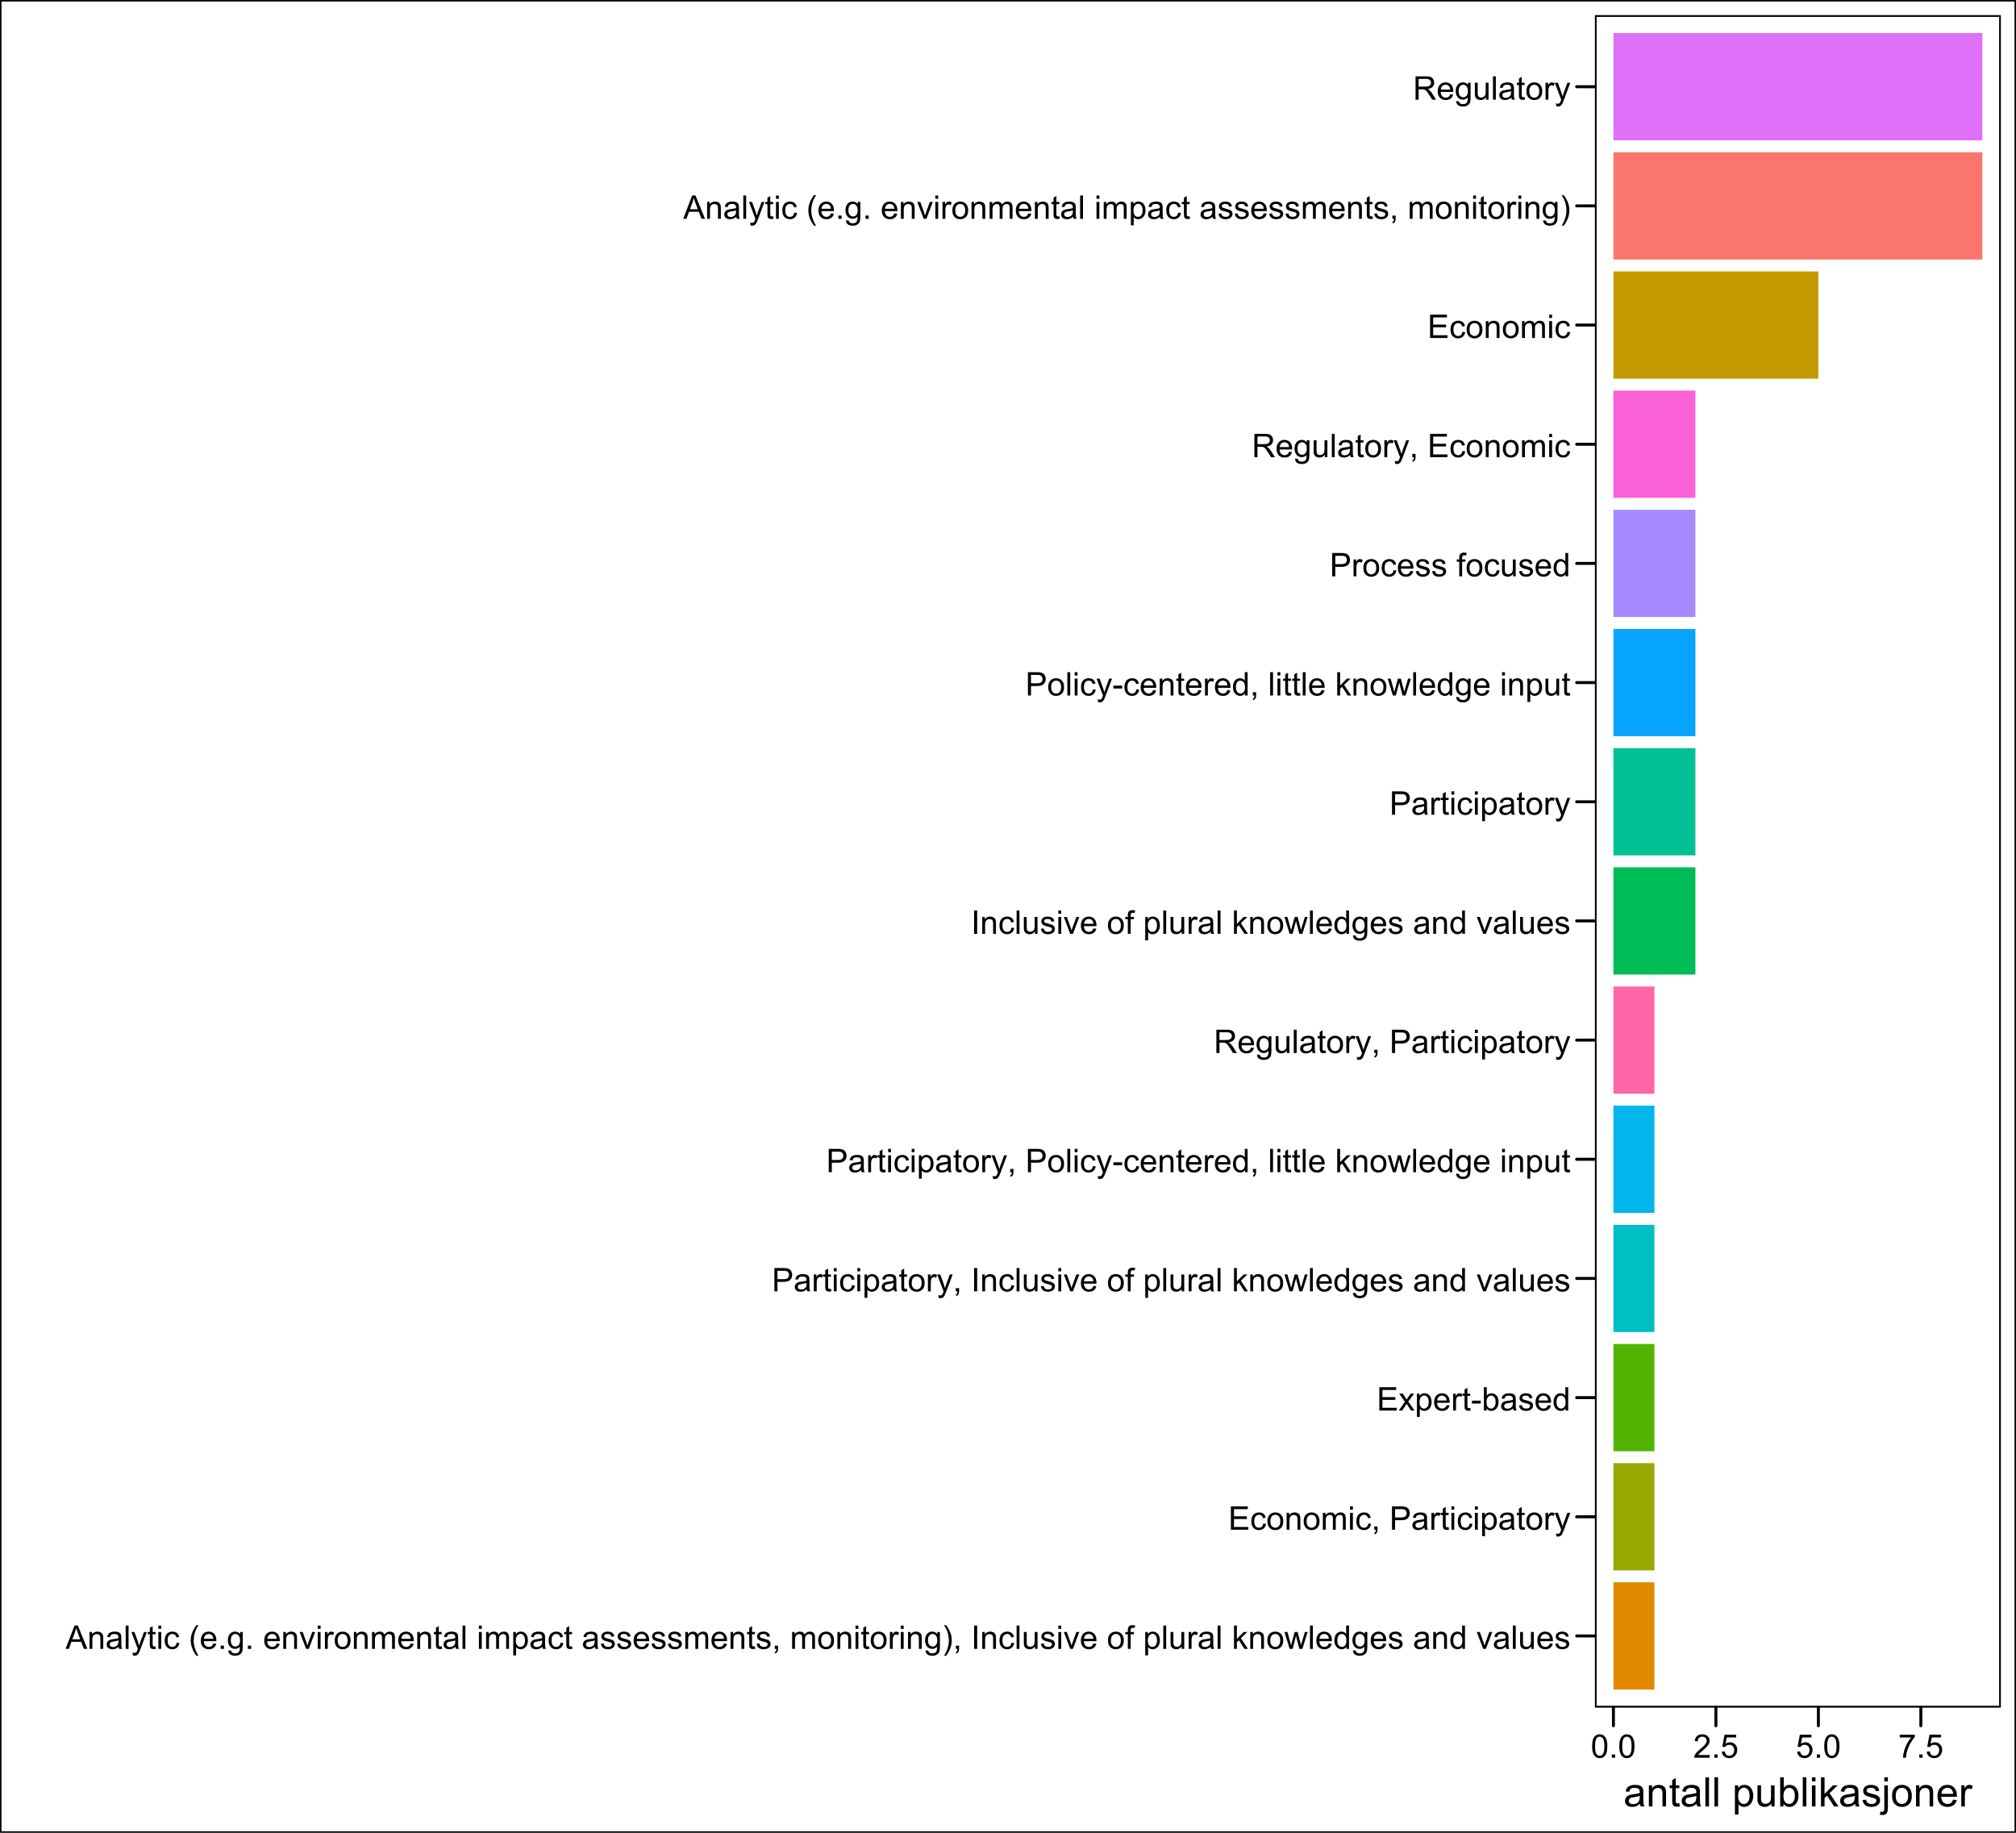 <?xml version="1.0" encoding="UTF-8"?>
<svg xmlns="http://www.w3.org/2000/svg" xmlns:xlink="http://www.w3.org/1999/xlink" width="792" height="720" viewBox="0 0 792 720">
<defs>
<g>
<g id="glyph-0-0">
<path d="M -0.02 0 L 3.5 -9.164 L 4.805 -9.164 L 8.555 0 L 7.176 0 L 6.105 -2.773 L 2.273 -2.773 L 1.27 0 L -0.02 0 M 2.625 -3.762 L 5.73 -3.762 L 4.773 -6.301 C 4.484 -7.07 4.266 -7.703 4.125 -8.199 C 4.008 -7.613 3.844 -7.027 3.633 -6.449 Z M 2.625 -3.762 "/>
</g>
<g id="glyph-0-1">
<path d="M 0.844 0 L 0.844 -6.637 L 1.855 -6.637 L 1.855 -5.695 C 2.344 -6.422 3.047 -6.789 3.969 -6.789 C 4.367 -6.789 4.738 -6.715 5.07 -6.57 C 5.406 -6.43 5.66 -6.238 5.824 -6.008 C 5.992 -5.773 6.109 -5.496 6.176 -5.176 C 6.215 -4.965 6.238 -4.602 6.238 -4.082 L 6.238 0 L 5.113 0 L 5.113 -4.039 C 5.113 -4.496 5.07 -4.84 4.98 -5.066 C 4.895 -5.293 4.738 -5.473 4.516 -5.609 C 4.293 -5.746 4.031 -5.812 3.73 -5.812 C 3.254 -5.812 2.84 -5.66 2.492 -5.355 C 2.145 -5.051 1.969 -4.477 1.969 -3.625 L 1.969 0 Z M 0.844 0 "/>
</g>
<g id="glyph-0-2">
<path d="M 5.176 -0.82 C 4.758 -0.465 4.355 -0.215 3.973 -0.07 C 3.586 0.078 3.172 0.148 2.73 0.148 C 2.004 0.148 1.441 -0.027 1.051 -0.383 C 0.66 -0.742 0.461 -1.195 0.461 -1.75 C 0.461 -2.074 0.535 -2.371 0.684 -2.641 C 0.832 -2.91 1.027 -3.125 1.266 -3.289 C 1.504 -3.449 1.773 -3.574 2.074 -3.656 C 2.297 -3.715 2.629 -3.77 3.074 -3.824 C 3.984 -3.934 4.652 -4.062 5.082 -4.211 C 5.086 -4.367 5.086 -4.465 5.086 -4.508 C 5.086 -4.965 4.98 -5.289 4.77 -5.477 C 4.48 -5.73 4.055 -5.855 3.488 -5.855 C 2.957 -5.855 2.566 -5.762 2.316 -5.578 C 2.062 -5.395 1.879 -5.066 1.758 -4.594 L 0.656 -4.742 C 0.758 -5.215 0.922 -5.594 1.148 -5.883 C 1.379 -6.176 1.711 -6.398 2.145 -6.555 C 2.578 -6.711 3.078 -6.789 3.648 -6.789 C 4.215 -6.789 4.676 -6.723 5.031 -6.586 C 5.387 -6.453 5.645 -6.285 5.812 -6.086 C 5.98 -5.883 6.098 -5.629 6.164 -5.32 C 6.199 -5.129 6.219 -4.781 6.219 -4.281 L 6.219 -2.781 C 6.219 -1.734 6.242 -1.074 6.289 -0.797 C 6.34 -0.52 6.434 -0.254 6.574 0 L 5.398 0 C 5.285 -0.234 5.207 -0.508 5.176 -0.82 M 5.082 -3.332 C 4.672 -3.164 4.059 -3.023 3.242 -2.906 C 2.781 -2.84 2.453 -2.766 2.262 -2.68 C 2.07 -2.598 1.922 -2.477 1.82 -2.316 C 1.715 -2.156 1.664 -1.977 1.664 -1.781 C 1.664 -1.48 1.777 -1.23 2.004 -1.031 C 2.23 -0.832 2.562 -0.73 3 -0.73 C 3.434 -0.73 3.82 -0.824 4.156 -1.016 C 4.492 -1.207 4.742 -1.465 4.898 -1.793 C 5.02 -2.047 5.082 -2.422 5.082 -2.918 Z M 5.082 -3.332 "/>
</g>
<g id="glyph-0-3">
<path d="M 0.82 0 L 0.82 -9.164 L 1.945 -9.164 L 1.945 0 Z M 0.82 0 "/>
</g>
<g id="glyph-0-4">
<path d="M 0.793 2.555 L 0.668 1.5 C 0.914 1.566 1.129 1.602 1.312 1.602 C 1.562 1.602 1.762 1.559 1.914 1.477 C 2.062 1.391 2.184 1.273 2.281 1.125 C 2.352 1.012 2.465 0.734 2.625 0.289 C 2.645 0.227 2.68 0.133 2.727 0.012 L 0.207 -6.637 L 1.418 -6.637 L 2.801 -2.793 C 2.98 -2.305 3.141 -1.793 3.281 -1.258 C 3.41 -1.773 3.566 -2.277 3.742 -2.77 L 5.164 -6.637 L 6.289 -6.637 L 3.762 0.113 C 3.492 0.84 3.281 1.344 3.133 1.617 C 2.93 1.988 2.703 2.262 2.445 2.434 C 2.184 2.605 1.879 2.695 1.52 2.695 C 1.301 2.695 1.059 2.648 0.793 2.555 Z M 0.793 2.555 "/>
</g>
<g id="glyph-0-5">
<path d="M 3.301 -1.008 L 3.461 -0.012 C 3.145 0.055 2.863 0.086 2.613 0.086 C 2.203 0.086 1.887 0.023 1.664 -0.105 C 1.438 -0.234 1.277 -0.406 1.188 -0.617 C 1.098 -0.824 1.051 -1.27 1.051 -1.945 L 1.051 -5.762 L 0.227 -5.762 L 0.227 -6.637 L 1.051 -6.637 L 1.051 -8.281 L 2.168 -8.957 L 2.168 -6.637 L 3.301 -6.637 L 3.301 -5.762 L 2.168 -5.762 L 2.168 -1.883 C 2.168 -1.559 2.188 -1.355 2.227 -1.262 C 2.27 -1.172 2.332 -1.098 2.422 -1.043 C 2.512 -0.988 2.641 -0.961 2.805 -0.961 C 2.93 -0.961 3.098 -0.977 3.301 -1.008 Z M 3.301 -1.008 "/>
</g>
<g id="glyph-0-6">
<path d="M 0.852 -7.867 L 0.852 -9.164 L 1.977 -9.164 L 1.977 -7.867 L 0.852 -7.867 M 0.852 0 L 0.852 -6.637 L 1.977 -6.637 L 1.977 0 Z M 0.852 0 "/>
</g>
<g id="glyph-0-7">
<path d="M 5.176 -2.43 L 6.281 -2.289 C 6.16 -1.523 5.852 -0.93 5.352 -0.496 C 4.855 -0.066 4.242 0.148 3.52 0.148 C 2.609 0.148 1.879 -0.148 1.328 -0.742 C 0.777 -1.336 0.5 -2.184 0.5 -3.293 C 0.5 -4.012 0.617 -4.637 0.855 -5.176 C 1.094 -5.711 1.457 -6.117 1.941 -6.383 C 2.426 -6.652 2.953 -6.789 3.523 -6.789 C 4.246 -6.789 4.836 -6.605 5.293 -6.242 C 5.754 -5.875 6.047 -5.359 6.176 -4.688 L 5.082 -4.52 C 4.977 -4.965 4.793 -5.301 4.527 -5.523 C 4.262 -5.75 3.945 -5.863 3.57 -5.863 C 3.004 -5.863 2.543 -5.66 2.188 -5.254 C 1.832 -4.848 1.656 -4.203 1.656 -3.324 C 1.656 -2.434 1.828 -1.785 2.168 -1.383 C 2.512 -0.977 2.957 -0.773 3.508 -0.773 C 3.949 -0.773 4.316 -0.91 4.613 -1.18 C 4.91 -1.453 5.098 -1.867 5.176 -2.43 Z M 5.176 -2.43 "/>
</g>
<g id="glyph-0-8">
</g>
<g id="glyph-0-9">
<path d="M 2.992 2.695 C 2.371 1.91 1.848 0.992 1.418 -0.055 C 0.988 -1.105 0.773 -2.195 0.773 -3.32 C 0.773 -4.309 0.934 -5.262 1.258 -6.168 C 1.633 -7.223 2.211 -8.273 2.992 -9.32 L 3.801 -9.32 C 3.297 -8.453 2.961 -7.832 2.801 -7.461 C 2.547 -6.887 2.348 -6.289 2.199 -5.664 C 2.02 -4.883 1.93 -4.102 1.93 -3.312 C 1.93 -1.309 2.555 0.695 3.801 2.695 Z M 2.992 2.695 "/>
</g>
<g id="glyph-0-10">
<path d="M 5.387 -2.137 L 6.551 -1.992 C 6.367 -1.316 6.027 -0.789 5.531 -0.414 C 5.035 -0.039 4.402 0.148 3.633 0.148 C 2.66 0.148 1.891 -0.148 1.32 -0.746 C 0.754 -1.344 0.469 -2.184 0.469 -3.262 C 0.469 -4.379 0.758 -5.246 1.332 -5.863 C 1.906 -6.48 2.652 -6.789 3.57 -6.789 C 4.457 -6.789 5.18 -6.484 5.742 -5.883 C 6.305 -5.277 6.586 -4.426 6.586 -3.332 C 6.586 -3.266 6.586 -3.164 6.582 -3.031 L 1.633 -3.031 C 1.672 -2.301 1.879 -1.742 2.25 -1.355 C 2.621 -0.969 3.082 -0.773 3.637 -0.773 C 4.051 -0.773 4.402 -0.883 4.695 -1.102 C 4.984 -1.316 5.215 -1.664 5.387 -2.137 M 1.695 -3.957 L 5.398 -3.957 C 5.352 -4.516 5.207 -4.934 4.977 -5.211 C 4.617 -5.645 4.152 -5.863 3.582 -5.863 C 3.066 -5.863 2.629 -5.691 2.277 -5.344 C 1.926 -4.996 1.73 -4.535 1.695 -3.957 Z M 1.695 -3.957 "/>
</g>
<g id="glyph-0-11">
<path d="M 1.164 0 L 1.164 -1.281 L 2.445 -1.281 L 2.445 0 Z M 1.164 0 "/>
</g>
<g id="glyph-0-12">
<path d="M 0.637 0.551 L 1.73 0.711 C 1.777 1.051 1.902 1.297 2.113 1.449 C 2.391 1.66 2.773 1.762 3.258 1.762 C 3.777 1.762 4.18 1.66 4.461 1.449 C 4.746 1.242 4.938 0.949 5.039 0.574 C 5.098 0.348 5.121 -0.137 5.117 -0.867 C 4.629 -0.289 4.016 0 3.281 0 C 2.367 0 1.664 -0.328 1.164 -0.988 C 0.664 -1.645 0.414 -2.434 0.414 -3.355 C 0.414 -3.988 0.527 -4.574 0.758 -5.109 C 0.984 -5.645 1.316 -6.059 1.754 -6.352 C 2.188 -6.641 2.699 -6.789 3.289 -6.789 C 4.07 -6.789 4.715 -6.473 5.227 -5.836 L 5.227 -6.637 L 6.262 -6.637 L 6.262 -0.898 C 6.262 0.133 6.156 0.867 5.945 1.297 C 5.738 1.727 5.402 2.07 4.945 2.32 C 4.492 2.57 3.93 2.695 3.262 2.695 C 2.473 2.695 1.832 2.516 1.344 2.16 C 0.855 1.805 0.621 1.266 0.637 0.551 M 1.57 -3.438 C 1.57 -2.566 1.742 -1.93 2.086 -1.531 C 2.434 -1.133 2.867 -0.93 3.387 -0.93 C 3.902 -0.93 4.336 -1.129 4.688 -1.527 C 5.039 -1.926 5.211 -2.551 5.211 -3.398 C 5.211 -4.211 5.031 -4.824 4.672 -5.238 C 4.312 -5.648 3.879 -5.855 3.367 -5.855 C 2.867 -5.855 2.445 -5.652 2.094 -5.246 C 1.742 -4.84 1.57 -4.238 1.57 -3.438 Z M 1.57 -3.438 "/>
</g>
<g id="glyph-0-13">
<path d="M 2.688 0 L 0.164 -6.637 L 1.352 -6.637 L 2.773 -2.664 C 2.93 -2.234 3.07 -1.789 3.199 -1.324 C 3.301 -1.676 3.441 -2.098 3.617 -2.586 L 5.094 -6.637 L 6.25 -6.637 L 3.738 0 Z M 2.688 0 "/>
</g>
<g id="glyph-0-14">
<path d="M 0.832 0 L 0.832 -6.637 L 1.844 -6.637 L 1.844 -5.633 C 2.102 -6.102 2.34 -6.414 2.559 -6.562 C 2.777 -6.711 3.02 -6.789 3.281 -6.789 C 3.66 -6.789 4.047 -6.668 4.438 -6.426 L 4.051 -5.383 C 3.773 -5.543 3.5 -5.625 3.227 -5.625 C 2.98 -5.625 2.758 -5.551 2.562 -5.402 C 2.367 -5.254 2.227 -5.051 2.145 -4.789 C 2.02 -4.387 1.957 -3.949 1.957 -3.477 L 1.957 0 Z M 0.832 0 "/>
</g>
<g id="glyph-0-15">
<path d="M 0.426 -3.32 C 0.426 -4.547 0.766 -5.457 1.449 -6.051 C 2.02 -6.543 2.715 -6.789 3.539 -6.789 C 4.449 -6.789 5.195 -6.488 5.773 -5.891 C 6.355 -5.293 6.645 -4.465 6.645 -3.414 C 6.645 -2.559 6.516 -1.887 6.258 -1.398 C 6.004 -0.906 5.629 -0.527 5.141 -0.258 C 4.652 0.016 4.117 0.148 3.539 0.148 C 2.609 0.148 1.855 -0.148 1.285 -0.742 C 0.711 -1.34 0.426 -2.199 0.426 -3.32 M 1.582 -3.32 C 1.582 -2.469 1.766 -1.832 2.137 -1.41 C 2.508 -0.988 2.977 -0.773 3.539 -0.773 C 4.098 -0.773 4.559 -0.988 4.93 -1.414 C 5.301 -1.836 5.488 -2.484 5.488 -3.355 C 5.488 -4.176 5.301 -4.801 4.93 -5.223 C 4.555 -5.645 4.09 -5.855 3.539 -5.855 C 2.977 -5.855 2.508 -5.645 2.137 -5.227 C 1.766 -4.805 1.582 -4.168 1.582 -3.32 Z M 1.582 -3.32 "/>
</g>
<g id="glyph-0-16">
<path d="M 0.844 0 L 0.844 -6.637 L 1.852 -6.637 L 1.852 -5.707 C 2.059 -6.031 2.336 -6.293 2.68 -6.492 C 3.027 -6.688 3.422 -6.789 3.863 -6.789 C 4.355 -6.789 4.758 -6.684 5.07 -6.48 C 5.387 -6.277 5.609 -5.992 5.738 -5.625 C 6.262 -6.398 6.945 -6.789 7.789 -6.789 C 8.445 -6.789 8.953 -6.605 9.305 -6.242 C 9.66 -5.875 9.836 -5.316 9.836 -4.555 L 9.836 0 L 8.719 0 L 8.719 -4.18 C 8.719 -4.633 8.684 -4.957 8.609 -5.152 C 8.535 -5.352 8.402 -5.512 8.211 -5.633 C 8.02 -5.754 7.797 -5.812 7.539 -5.812 C 7.07 -5.812 6.684 -5.656 6.375 -5.348 C 6.066 -5.035 5.914 -4.539 5.914 -3.855 L 5.914 0 L 4.789 0 L 4.789 -4.312 C 4.789 -4.812 4.695 -5.188 4.512 -5.438 C 4.328 -5.688 4.027 -5.812 3.613 -5.812 C 3.297 -5.812 3.004 -5.73 2.734 -5.562 C 2.465 -5.395 2.27 -5.152 2.148 -4.832 C 2.027 -4.512 1.969 -4.047 1.969 -3.445 L 1.969 0 Z M 0.844 0 "/>
</g>
<g id="glyph-0-17">
<path d="M 0.844 2.543 L 0.844 -6.637 L 1.867 -6.637 L 1.867 -5.773 C 2.109 -6.113 2.383 -6.367 2.688 -6.535 C 2.992 -6.703 3.359 -6.789 3.793 -6.789 C 4.359 -6.789 4.859 -6.641 5.293 -6.352 C 5.727 -6.059 6.055 -5.648 6.273 -5.117 C 6.496 -4.586 6.605 -4.004 6.605 -3.367 C 6.605 -2.691 6.484 -2.078 6.242 -1.535 C 5.996 -0.992 5.645 -0.574 5.18 -0.285 C 4.715 0.004 4.227 0.148 3.711 0.148 C 3.336 0.148 3 0.07 2.703 -0.086 C 2.406 -0.246 2.16 -0.445 1.969 -0.688 L 1.969 2.543 L 0.844 2.543 M 1.863 -3.281 C 1.863 -2.426 2.035 -1.797 2.383 -1.387 C 2.727 -0.98 3.145 -0.773 3.637 -0.773 C 4.137 -0.773 4.566 -0.988 4.922 -1.41 C 5.277 -1.832 5.457 -2.488 5.457 -3.375 C 5.457 -4.223 5.281 -4.855 4.934 -5.273 C 4.586 -5.695 4.172 -5.906 3.688 -5.906 C 3.207 -5.906 2.785 -5.684 2.414 -5.234 C 2.047 -4.785 1.863 -4.137 1.863 -3.281 Z M 1.863 -3.281 "/>
</g>
<g id="glyph-0-18">
<path d="M 0.395 -1.98 L 1.508 -2.156 C 1.57 -1.711 1.742 -1.367 2.027 -1.133 C 2.312 -0.895 2.711 -0.773 3.227 -0.773 C 3.742 -0.773 4.125 -0.879 4.375 -1.09 C 4.625 -1.301 4.75 -1.547 4.75 -1.832 C 4.75 -2.086 4.641 -2.285 4.418 -2.43 C 4.266 -2.531 3.883 -2.66 3.27 -2.812 C 2.445 -3.02 1.871 -3.199 1.555 -3.352 C 1.234 -3.504 0.992 -3.715 0.828 -3.984 C 0.664 -4.254 0.582 -4.551 0.582 -4.875 C 0.582 -5.172 0.648 -5.445 0.785 -5.695 C 0.918 -5.949 1.105 -6.16 1.336 -6.324 C 1.512 -6.453 1.75 -6.562 2.055 -6.652 C 2.355 -6.742 2.68 -6.789 3.023 -6.789 C 3.547 -6.789 4.004 -6.711 4.398 -6.562 C 4.789 -6.414 5.082 -6.211 5.27 -5.953 C 5.457 -5.695 5.586 -5.355 5.656 -4.926 L 4.555 -4.773 C 4.508 -5.117 4.363 -5.383 4.121 -5.574 C 3.883 -5.766 3.543 -5.863 3.105 -5.863 C 2.59 -5.863 2.223 -5.777 2 -5.605 C 1.777 -5.434 1.668 -5.234 1.668 -5.008 C 1.668 -4.859 1.715 -4.73 1.805 -4.613 C 1.898 -4.492 2.043 -4.391 2.238 -4.312 C 2.352 -4.27 2.68 -4.176 3.23 -4.023 C 4.027 -3.812 4.582 -3.637 4.898 -3.504 C 5.211 -3.367 5.457 -3.172 5.637 -2.914 C 5.816 -2.652 5.906 -2.332 5.906 -1.949 C 5.906 -1.574 5.797 -1.223 5.578 -0.891 C 5.359 -0.559 5.043 -0.305 4.633 -0.121 C 4.219 0.059 3.754 0.148 3.23 0.148 C 2.367 0.148 1.711 -0.027 1.258 -0.387 C 0.809 -0.746 0.52 -1.277 0.395 -1.98 Z M 0.395 -1.98 "/>
</g>
<g id="glyph-0-19">
<path d="M 1.137 0 L 1.137 -1.281 L 2.418 -1.281 L 2.418 0 C 2.418 0.473 2.336 0.852 2.168 1.141 C 2.004 1.43 1.738 1.652 1.375 1.812 L 1.062 1.332 C 1.301 1.227 1.477 1.074 1.586 0.871 C 1.699 0.668 1.762 0.379 1.773 0 Z M 1.137 0 "/>
</g>
<g id="glyph-0-20">
<path d="M 1.582 2.695 L 0.773 2.695 C 2.02 0.695 2.645 -1.309 2.645 -3.312 C 2.645 -4.098 2.555 -4.871 2.375 -5.645 C 2.234 -6.27 2.035 -6.867 1.781 -7.445 C 1.617 -7.82 1.285 -8.445 0.773 -9.32 L 1.582 -9.32 C 2.363 -8.273 2.945 -7.223 3.32 -6.168 C 3.641 -5.262 3.801 -4.309 3.801 -3.32 C 3.801 -2.195 3.586 -1.105 3.152 -0.055 C 2.723 0.992 2.199 1.91 1.582 2.695 Z M 1.582 2.695 "/>
</g>
<g id="glyph-0-21">
<path d="M 1.195 0 L 1.195 -9.164 L 2.406 -9.164 L 2.406 0 Z M 1.195 0 "/>
</g>
<g id="glyph-0-22">
<path d="M 5.195 0 L 5.195 -0.977 C 4.676 -0.227 3.977 0.148 3.086 0.148 C 2.695 0.148 2.332 0.074 1.992 -0.074 C 1.652 -0.227 1.398 -0.414 1.234 -0.641 C 1.07 -0.867 0.953 -1.145 0.887 -1.477 C 0.84 -1.695 0.82 -2.047 0.82 -2.523 L 0.82 -6.637 L 1.945 -6.637 L 1.945 -2.957 C 1.945 -2.367 1.965 -1.973 2.012 -1.77 C 2.082 -1.473 2.234 -1.242 2.461 -1.07 C 2.691 -0.902 2.977 -0.82 3.312 -0.82 C 3.648 -0.82 3.965 -0.906 4.262 -1.078 C 4.559 -1.25 4.77 -1.488 4.891 -1.785 C 5.012 -2.082 5.074 -2.516 5.074 -3.082 L 5.074 -6.637 L 6.199 -6.637 L 6.199 0 Z M 5.195 0 "/>
</g>
<g id="glyph-0-23">
<path d="M 1.113 0 L 1.113 -5.762 L 0.117 -5.762 L 0.117 -6.637 L 1.113 -6.637 L 1.113 -7.344 C 1.113 -7.789 1.152 -8.121 1.23 -8.336 C 1.34 -8.629 1.531 -8.867 1.805 -9.047 C 2.074 -9.227 2.457 -9.32 2.949 -9.32 C 3.266 -9.32 3.617 -9.281 4 -9.207 L 3.832 -8.227 C 3.598 -8.266 3.379 -8.289 3.168 -8.289 C 2.828 -8.289 2.586 -8.215 2.445 -8.07 C 2.301 -7.922 2.23 -7.648 2.23 -7.25 L 2.23 -6.637 L 3.523 -6.637 L 3.523 -5.762 L 2.23 -5.762 L 2.23 0 Z M 1.113 0 "/>
</g>
<g id="glyph-0-24">
<path d="M 0.852 0 L 0.852 -9.164 L 1.977 -9.164 L 1.977 -3.938 L 4.637 -6.637 L 6.094 -6.637 L 3.555 -4.176 L 6.352 0 L 4.961 0 L 2.77 -3.395 L 1.977 -2.633 L 1.977 0 Z M 0.852 0 "/>
</g>
<g id="glyph-0-25">
<path d="M 2.07 0 L 0.039 -6.637 L 1.199 -6.637 L 2.258 -2.805 L 2.648 -1.383 C 2.668 -1.453 2.781 -1.91 2.992 -2.75 L 4.051 -6.637 L 5.207 -6.637 L 6.199 -2.789 L 6.531 -1.52 L 6.914 -2.801 L 8.051 -6.637 L 9.145 -6.637 L 7.07 0 L 5.898 0 L 4.844 -3.977 L 4.586 -5.105 L 3.242 0 Z M 2.07 0 "/>
</g>
<g id="glyph-0-26">
<path d="M 5.148 0 L 5.148 -0.836 C 4.73 -0.18 4.109 0.148 3.293 0.148 C 2.766 0.148 2.277 0.004 1.836 -0.289 C 1.391 -0.578 1.047 -0.988 0.805 -1.508 C 0.559 -2.031 0.438 -2.633 0.438 -3.312 C 0.438 -3.977 0.547 -4.574 0.77 -5.117 C 0.988 -5.656 1.32 -6.07 1.762 -6.355 C 2.203 -6.645 2.699 -6.789 3.242 -6.789 C 3.645 -6.789 4 -6.703 4.312 -6.535 C 4.625 -6.367 4.879 -6.145 5.074 -5.875 L 5.074 -9.164 L 6.195 -9.164 L 6.195 0 L 5.148 0 M 1.594 -3.312 C 1.594 -2.461 1.773 -1.828 2.133 -1.406 C 2.488 -0.984 2.914 -0.773 3.398 -0.773 C 3.891 -0.773 4.309 -0.977 4.652 -1.379 C 4.996 -1.781 5.168 -2.395 5.168 -3.219 C 5.168 -4.129 4.992 -4.793 4.645 -5.219 C 4.293 -5.645 3.863 -5.855 3.352 -5.855 C 2.852 -5.855 2.434 -5.652 2.098 -5.242 C 1.762 -4.836 1.594 -4.191 1.594 -3.312 Z M 1.594 -3.312 "/>
</g>
<g id="glyph-0-27">
<path d="M 1.012 0 L 1.012 -9.164 L 7.637 -9.164 L 7.637 -8.082 L 2.227 -8.082 L 2.227 -5.273 L 7.293 -5.273 L 7.293 -4.199 L 2.227 -4.199 L 2.227 -1.082 L 7.852 -1.082 L 7.852 0 Z M 1.012 0 "/>
</g>
<g id="glyph-0-28">
<path d="M 0.988 0 L 0.988 -9.164 L 4.445 -9.164 C 5.051 -9.164 5.516 -9.133 5.836 -9.074 C 6.289 -9 6.664 -8.855 6.969 -8.648 C 7.273 -8.438 7.52 -8.141 7.703 -7.762 C 7.887 -7.383 7.98 -6.965 7.98 -6.512 C 7.98 -5.734 7.734 -5.074 7.238 -4.535 C 6.742 -3.996 5.848 -3.727 4.551 -3.727 L 2.199 -3.727 L 2.199 0 L 0.988 0 M 2.199 -4.805 L 4.57 -4.805 C 5.352 -4.805 5.91 -4.953 6.238 -5.242 C 6.566 -5.535 6.73 -5.945 6.73 -6.477 C 6.73 -6.859 6.633 -7.188 6.441 -7.461 C 6.246 -7.73 5.992 -7.914 5.676 -8 C 5.473 -8.055 5.094 -8.082 4.543 -8.082 L 2.199 -8.082 Z M 2.199 -4.805 "/>
</g>
<g id="glyph-0-29">
<path d="M 0.094 0 L 2.52 -3.449 L 0.273 -6.637 L 1.68 -6.637 L 2.699 -5.082 C 2.891 -4.785 3.047 -4.539 3.164 -4.336 C 3.348 -4.613 3.516 -4.855 3.668 -5.07 L 4.789 -6.637 L 6.133 -6.637 L 3.836 -3.512 L 6.305 0 L 4.926 0 L 3.562 -2.062 L 3.199 -2.617 L 1.457 0 Z M 0.094 0 "/>
</g>
<g id="glyph-0-30">
<path d="M 0.406 -2.75 L 0.406 -3.883 L 3.863 -3.883 L 3.863 -2.75 Z M 0.406 -2.75 "/>
</g>
<g id="glyph-0-31">
<path d="M 1.883 0 L 0.836 0 L 0.836 -9.164 L 1.961 -9.164 L 1.961 -5.895 C 2.438 -6.488 3.043 -6.789 3.781 -6.789 C 4.191 -6.789 4.574 -6.707 4.941 -6.539 C 5.305 -6.375 5.605 -6.145 5.84 -5.848 C 6.074 -5.551 6.262 -5.191 6.395 -4.77 C 6.527 -4.348 6.594 -3.898 6.594 -3.418 C 6.594 -2.281 6.312 -1.402 5.75 -0.781 C 5.188 -0.16 4.512 0.148 3.727 0.148 C 2.941 0.148 2.328 -0.176 1.883 -0.832 L 1.883 0 M 1.867 -3.367 C 1.867 -2.574 1.977 -1.996 2.195 -1.645 C 2.547 -1.066 3.027 -0.773 3.633 -0.773 C 4.121 -0.773 4.547 -0.988 4.906 -1.414 C 5.266 -1.844 5.445 -2.48 5.445 -3.324 C 5.445 -4.191 5.273 -4.832 4.93 -5.242 C 4.586 -5.656 4.168 -5.863 3.68 -5.863 C 3.191 -5.863 2.766 -5.648 2.406 -5.223 C 2.047 -4.793 1.867 -4.176 1.867 -3.367 Z M 1.867 -3.367 "/>
</g>
<g id="glyph-0-32">
<path d="M 1.008 0 L 1.008 -9.164 L 5.07 -9.164 C 5.887 -9.164 6.508 -9.082 6.93 -8.914 C 7.355 -8.75 7.695 -8.461 7.949 -8.043 C 8.203 -7.629 8.332 -7.168 8.332 -6.664 C 8.332 -6.012 8.121 -5.465 7.699 -5.02 C 7.277 -4.574 6.629 -4.289 5.75 -4.168 C 6.07 -4.016 6.316 -3.863 6.48 -3.711 C 6.836 -3.387 7.172 -2.98 7.488 -2.492 L 9.082 0 L 7.555 0 L 6.344 -1.906 C 5.988 -2.457 5.699 -2.879 5.469 -3.168 C 5.238 -3.461 5.035 -3.664 4.852 -3.781 C 4.672 -3.898 4.488 -3.98 4.301 -4.023 C 4.164 -4.055 3.938 -4.07 3.625 -4.07 L 2.219 -4.07 L 2.219 0 L 1.008 0 M 2.219 -5.117 L 4.824 -5.117 C 5.379 -5.117 5.812 -5.176 6.125 -5.289 C 6.438 -5.406 6.676 -5.59 6.836 -5.84 C 7 -6.094 7.082 -6.367 7.082 -6.664 C 7.082 -7.098 6.926 -7.453 6.609 -7.73 C 6.293 -8.012 5.797 -8.148 5.117 -8.148 L 2.219 -8.148 Z M 2.219 -5.117 "/>
</g>
<g id="glyph-0-33">
<path d="M 0.531 -4.52 C 0.531 -5.602 0.645 -6.473 0.867 -7.133 C 1.09 -7.793 1.418 -8.305 1.859 -8.664 C 2.301 -9.02 2.852 -9.199 3.52 -9.199 C 4.012 -9.199 4.441 -9.102 4.812 -8.902 C 5.184 -8.707 5.488 -8.418 5.73 -8.047 C 5.973 -7.676 6.164 -7.219 6.301 -6.684 C 6.438 -6.148 6.508 -5.426 6.508 -4.52 C 6.508 -3.445 6.395 -2.574 6.176 -1.914 C 5.953 -1.254 5.625 -0.746 5.184 -0.383 C 4.746 -0.023 4.191 0.156 3.52 0.156 C 2.637 0.156 1.941 -0.16 1.438 -0.793 C 0.832 -1.555 0.531 -2.797 0.531 -4.52 M 1.688 -4.52 C 1.688 -3.016 1.863 -2.012 2.215 -1.516 C 2.566 -1.02 3.004 -0.77 3.52 -0.77 C 4.035 -0.77 4.469 -1.02 4.82 -1.52 C 5.176 -2.02 5.352 -3.02 5.352 -4.52 C 5.352 -6.027 5.176 -7.027 4.82 -7.523 C 4.469 -8.02 4.031 -8.27 3.508 -8.27 C 2.988 -8.27 2.578 -8.051 2.27 -7.613 C 1.883 -7.055 1.688 -6.023 1.688 -4.52 Z M 1.688 -4.52 "/>
</g>
<g id="glyph-0-34">
<path d="M 6.445 -1.082 L 6.445 0 L 0.387 0 C 0.379 -0.27 0.422 -0.531 0.52 -0.781 C 0.672 -1.195 0.918 -1.602 1.258 -2 C 1.598 -2.398 2.09 -2.863 2.73 -3.387 C 3.727 -4.203 4.398 -4.852 4.75 -5.328 C 5.102 -5.805 5.273 -6.258 5.273 -6.68 C 5.273 -7.129 5.117 -7.504 4.797 -7.809 C 4.477 -8.117 4.062 -8.27 3.551 -8.27 C 3.008 -8.27 2.574 -8.105 2.25 -7.781 C 1.926 -7.457 1.762 -7.008 1.758 -6.43 L 0.602 -6.551 C 0.68 -7.414 0.977 -8.07 1.492 -8.523 C 2.012 -8.973 2.703 -9.199 3.574 -9.199 C 4.453 -9.199 5.148 -8.957 5.664 -8.469 C 6.176 -7.98 6.43 -7.379 6.43 -6.656 C 6.43 -6.289 6.355 -5.93 6.207 -5.574 C 6.055 -5.223 5.809 -4.848 5.461 -4.457 C 5.113 -4.066 4.535 -3.527 3.727 -2.844 C 3.051 -2.277 2.617 -1.895 2.426 -1.691 C 2.234 -1.488 2.074 -1.285 1.949 -1.082 Z M 6.445 -1.082 "/>
</g>
<g id="glyph-0-35">
<path d="M 0.531 -2.398 L 1.711 -2.5 C 1.801 -1.926 2.004 -1.492 2.32 -1.203 C 2.641 -0.914 3.023 -0.77 3.477 -0.77 C 4.016 -0.77 4.477 -0.973 4.852 -1.383 C 5.227 -1.789 5.414 -2.332 5.414 -3.008 C 5.414 -3.648 5.23 -4.152 4.871 -4.523 C 4.512 -4.895 4.039 -5.082 3.457 -5.082 C 3.094 -5.082 2.766 -5 2.477 -4.836 C 2.184 -4.668 1.953 -4.457 1.789 -4.195 L 0.73 -4.332 L 1.617 -9.039 L 6.176 -9.039 L 6.176 -7.961 L 2.52 -7.961 L 2.023 -5.5 C 2.574 -5.883 3.152 -6.074 3.758 -6.074 C 4.555 -6.074 5.23 -5.797 5.781 -5.242 C 6.332 -4.691 6.605 -3.977 6.605 -3.105 C 6.605 -2.277 6.363 -1.559 5.883 -0.957 C 5.293 -0.215 4.492 0.156 3.477 0.156 C 2.641 0.156 1.961 -0.078 1.434 -0.543 C 0.906 -1.012 0.605 -1.629 0.531 -2.398 Z M 0.531 -2.398 "/>
</g>
<g id="glyph-0-36">
<path d="M 0.605 -7.961 L 0.605 -9.043 L 6.539 -9.043 L 6.539 -8.168 C 5.953 -7.547 5.375 -6.723 4.805 -5.695 C 4.23 -4.664 3.789 -3.605 3.477 -2.52 C 3.25 -1.754 3.105 -0.914 3.043 0 L 1.887 0 C 1.898 -0.723 2.043 -1.59 2.312 -2.613 C 2.582 -3.633 2.973 -4.617 3.477 -5.566 C 3.984 -6.512 4.523 -7.312 5.094 -7.961 Z M 0.605 -7.961 "/>
</g>
<g id="glyph-1-0">
<path d="M 6.469 -1.023 C 5.949 -0.582 5.445 -0.27 4.965 -0.086 C 4.484 0.098 3.965 0.188 3.414 0.188 C 2.504 0.188 1.801 -0.035 1.312 -0.48 C 0.824 -0.926 0.578 -1.496 0.578 -2.188 C 0.578 -2.594 0.672 -2.965 0.855 -3.301 C 1.039 -3.637 1.281 -3.906 1.582 -4.109 C 1.883 -4.312 2.219 -4.465 2.594 -4.57 C 2.871 -4.645 3.285 -4.715 3.844 -4.781 C 4.98 -4.918 5.816 -5.078 6.352 -5.266 C 6.355 -5.457 6.359 -5.582 6.359 -5.633 C 6.359 -6.207 6.227 -6.609 5.961 -6.844 C 5.602 -7.16 5.066 -7.32 4.359 -7.32 C 3.699 -7.32 3.211 -7.203 2.895 -6.973 C 2.578 -6.742 2.348 -6.332 2.195 -5.742 L 0.82 -5.93 C 0.945 -6.52 1.152 -6.992 1.438 -7.355 C 1.723 -7.719 2.137 -7.996 2.68 -8.191 C 3.223 -8.387 3.848 -8.484 4.562 -8.484 C 5.27 -8.484 5.848 -8.402 6.289 -8.234 C 6.73 -8.066 7.059 -7.859 7.266 -7.605 C 7.473 -7.352 7.621 -7.035 7.703 -6.648 C 7.75 -6.41 7.773 -5.977 7.773 -5.352 L 7.773 -3.477 C 7.773 -2.168 7.805 -1.344 7.863 -0.996 C 7.922 -0.648 8.043 -0.316 8.219 0 L 6.75 0 C 6.605 -0.293 6.512 -0.633 6.469 -1.023 M 6.352 -4.164 C 5.84 -3.957 5.074 -3.777 4.055 -3.633 C 3.477 -3.551 3.066 -3.457 2.828 -3.352 C 2.59 -3.246 2.402 -3.094 2.273 -2.895 C 2.145 -2.695 2.078 -2.473 2.078 -2.227 C 2.078 -1.852 2.219 -1.539 2.504 -1.289 C 2.789 -1.039 3.203 -0.914 3.75 -0.914 C 4.293 -0.914 4.773 -1.031 5.195 -1.27 C 5.617 -1.508 5.926 -1.832 6.125 -2.242 C 6.277 -2.559 6.352 -3.027 6.352 -3.648 Z M 6.352 -4.164 "/>
</g>
<g id="glyph-1-1">
<path d="M 1.055 0 L 1.055 -8.297 L 2.32 -8.297 L 2.32 -7.117 C 2.93 -8.027 3.809 -8.484 4.961 -8.484 C 5.461 -8.484 5.922 -8.395 6.34 -8.215 C 6.758 -8.035 7.074 -7.801 7.281 -7.508 C 7.488 -7.215 7.637 -6.871 7.719 -6.469 C 7.77 -6.207 7.797 -5.754 7.797 -5.102 L 7.797 0 L 6.391 0 L 6.391 -5.047 C 6.391 -5.621 6.336 -6.047 6.227 -6.332 C 6.117 -6.617 5.922 -6.844 5.645 -7.012 C 5.367 -7.18 5.039 -7.266 4.664 -7.266 C 4.066 -7.266 3.547 -7.074 3.113 -6.695 C 2.68 -6.316 2.461 -5.594 2.461 -4.531 L 2.461 0 Z M 1.055 0 "/>
</g>
<g id="glyph-1-2">
<path d="M 4.125 -1.258 L 4.328 -0.016 C 3.934 0.066 3.578 0.109 3.266 0.109 C 2.754 0.109 2.359 0.027 2.078 -0.133 C 1.797 -0.293 1.598 -0.508 1.484 -0.77 C 1.371 -1.031 1.312 -1.586 1.312 -2.43 L 1.312 -7.203 L 0.281 -7.203 L 0.281 -8.297 L 1.312 -8.297 L 1.312 -10.352 L 2.711 -11.195 L 2.711 -8.297 L 4.125 -8.297 L 4.125 -7.203 L 2.711 -7.203 L 2.711 -2.352 C 2.711 -1.949 2.734 -1.691 2.785 -1.578 C 2.836 -1.465 2.914 -1.371 3.027 -1.305 C 3.141 -1.238 3.301 -1.203 3.508 -1.203 C 3.664 -1.203 3.871 -1.223 4.125 -1.258 Z M 4.125 -1.258 "/>
</g>
<g id="glyph-1-3">
<path d="M 1.023 0 L 1.023 -11.453 L 2.43 -11.453 L 2.43 0 Z M 1.023 0 "/>
</g>
<g id="glyph-1-4">
</g>
<g id="glyph-1-5">
<path d="M 1.055 3.18 L 1.055 -8.297 L 2.336 -8.297 L 2.336 -7.219 C 2.637 -7.641 2.98 -7.957 3.359 -8.168 C 3.738 -8.379 4.199 -8.484 4.742 -8.484 C 5.449 -8.484 6.074 -8.301 6.617 -7.938 C 7.16 -7.574 7.566 -7.059 7.844 -6.395 C 8.121 -5.73 8.258 -5.004 8.258 -4.211 C 8.258 -3.363 8.105 -2.598 7.801 -1.918 C 7.496 -1.238 7.055 -0.719 6.473 -0.355 C 5.891 0.008 5.281 0.188 4.641 0.188 C 4.172 0.188 3.75 0.09 3.379 -0.109 C 3.008 -0.309 2.699 -0.559 2.461 -0.859 L 2.461 3.18 L 1.055 3.18 M 2.328 -4.102 C 2.328 -3.035 2.543 -2.246 2.977 -1.734 C 3.41 -1.223 3.934 -0.969 4.547 -0.969 C 5.172 -0.969 5.707 -1.234 6.152 -1.762 C 6.598 -2.289 6.82 -3.109 6.82 -4.219 C 6.82 -5.277 6.602 -6.066 6.168 -6.594 C 5.734 -7.121 5.215 -7.383 4.609 -7.383 C 4.012 -7.383 3.48 -7.102 3.02 -6.543 C 2.559 -5.984 2.328 -5.168 2.328 -4.102 Z M 2.328 -4.102 "/>
</g>
<g id="glyph-1-6">
<path d="M 6.492 0 L 6.492 -1.219 C 5.848 -0.281 4.969 0.188 3.859 0.188 C 3.371 0.188 2.914 0.094 2.488 -0.094 C 2.062 -0.281 1.75 -0.516 1.543 -0.801 C 1.336 -1.086 1.191 -1.434 1.109 -1.844 C 1.051 -2.121 1.023 -2.559 1.023 -3.156 L 1.023 -8.297 L 2.43 -8.297 L 2.43 -3.695 C 2.43 -2.961 2.457 -2.465 2.516 -2.211 C 2.605 -1.84 2.793 -1.551 3.078 -1.34 C 3.363 -1.129 3.719 -1.023 4.141 -1.023 C 4.562 -1.023 4.957 -1.133 5.328 -1.348 C 5.699 -1.562 5.961 -1.859 6.113 -2.23 C 6.266 -2.602 6.344 -3.145 6.344 -3.852 L 6.344 -8.297 L 7.75 -8.297 L 7.75 0 Z M 6.492 0 "/>
</g>
<g id="glyph-1-7">
<path d="M 2.352 0 L 1.047 0 L 1.047 -11.453 L 2.453 -11.453 L 2.453 -7.367 C 3.047 -8.113 3.805 -8.484 4.727 -8.484 C 5.238 -8.484 5.719 -8.383 6.176 -8.176 C 6.633 -7.969 7.008 -7.68 7.301 -7.309 C 7.594 -6.938 7.824 -6.488 7.992 -5.961 C 8.16 -5.434 8.242 -4.871 8.242 -4.273 C 8.242 -2.852 7.891 -1.754 7.188 -0.977 C 6.484 -0.199 5.641 0.188 4.656 0.188 C 3.676 0.188 2.91 -0.223 2.352 -1.039 L 2.352 0 M 2.336 -4.211 C 2.336 -3.215 2.473 -2.496 2.742 -2.055 C 3.184 -1.332 3.785 -0.969 4.539 -0.969 C 5.152 -0.969 5.684 -1.234 6.133 -1.77 C 6.582 -2.305 6.805 -3.098 6.805 -4.156 C 6.805 -5.238 6.59 -6.039 6.16 -6.555 C 5.73 -7.07 5.211 -7.328 4.602 -7.328 C 3.988 -7.328 3.457 -7.062 3.008 -6.527 C 2.559 -5.992 2.336 -5.223 2.336 -4.211 Z M 2.336 -4.211 "/>
</g>
<g id="glyph-1-8">
<path d="M 1.062 -9.836 L 1.062 -11.453 L 2.469 -11.453 L 2.469 -9.836 L 1.062 -9.836 M 1.062 0 L 1.062 -8.297 L 2.469 -8.297 L 2.469 0 Z M 1.062 0 "/>
</g>
<g id="glyph-1-9">
<path d="M 1.062 0 L 1.062 -11.453 L 2.469 -11.453 L 2.469 -4.922 L 5.797 -8.297 L 7.617 -8.297 L 4.445 -5.219 L 7.938 0 L 6.203 0 L 3.461 -4.242 L 2.469 -3.289 L 2.469 0 Z M 1.062 0 "/>
</g>
<g id="glyph-1-10">
<path d="M 0.492 -2.477 L 1.883 -2.695 C 1.961 -2.137 2.18 -1.711 2.535 -1.414 C 2.891 -1.117 3.391 -0.969 4.031 -0.969 C 4.676 -0.969 5.156 -1.102 5.469 -1.363 C 5.781 -1.625 5.938 -1.934 5.938 -2.289 C 5.938 -2.605 5.801 -2.855 5.523 -3.039 C 5.332 -3.164 4.852 -3.324 4.086 -3.516 C 3.055 -3.777 2.34 -4 1.941 -4.191 C 1.543 -4.383 1.242 -4.645 1.035 -4.98 C 0.828 -5.316 0.727 -5.688 0.727 -6.094 C 0.727 -6.465 0.812 -6.805 0.98 -7.121 C 1.148 -7.438 1.379 -7.699 1.672 -7.906 C 1.891 -8.066 2.188 -8.203 2.566 -8.316 C 2.945 -8.43 3.348 -8.484 3.781 -8.484 C 4.434 -8.484 5.004 -8.391 5.496 -8.203 C 5.988 -8.016 6.352 -7.762 6.586 -7.441 C 6.82 -7.121 6.98 -6.691 7.07 -6.156 L 5.695 -5.969 C 5.633 -6.395 5.453 -6.73 5.152 -6.969 C 4.852 -7.207 4.43 -7.328 3.883 -7.328 C 3.238 -7.328 2.777 -7.223 2.5 -7.008 C 2.223 -6.793 2.086 -6.543 2.086 -6.258 C 2.086 -6.074 2.145 -5.91 2.258 -5.766 C 2.371 -5.613 2.551 -5.488 2.797 -5.391 C 2.938 -5.34 3.352 -5.219 4.039 -5.031 C 5.035 -4.766 5.727 -4.547 6.121 -4.379 C 6.516 -4.211 6.824 -3.965 7.047 -3.641 C 7.27 -3.316 7.383 -2.918 7.383 -2.438 C 7.383 -1.969 7.246 -1.527 6.973 -1.113 C 6.699 -0.699 6.305 -0.379 5.789 -0.152 C 5.273 0.074 4.691 0.188 4.039 0.188 C 2.961 0.188 2.141 -0.035 1.574 -0.484 C 1.008 -0.934 0.648 -1.598 0.492 -2.477 Z M 0.492 -2.477 "/>
</g>
<g id="glyph-1-11">
<path d="M 1.047 -9.82 L 1.047 -11.453 L 2.453 -11.453 L 2.453 -9.82 L 1.047 -9.82 M -0.734 3.219 L -0.469 2.023 C -0.188 2.098 0.035 2.133 0.195 2.133 C 0.48 2.133 0.695 2.039 0.836 1.848 C 0.977 1.656 1.047 1.184 1.047 0.422 L 1.047 -8.297 L 2.453 -8.297 L 2.453 0.453 C 2.453 1.473 2.32 2.184 2.055 2.586 C 1.715 3.105 1.152 3.367 0.367 3.367 C -0.012 3.367 -0.379 3.316 -0.734 3.219 Z M -0.734 3.219 "/>
</g>
<g id="glyph-1-12">
<path d="M 0.531 -4.148 C 0.531 -5.684 0.957 -6.824 1.812 -7.562 C 2.527 -8.176 3.395 -8.484 4.422 -8.484 C 5.562 -8.484 6.496 -8.109 7.219 -7.363 C 7.941 -6.617 8.305 -5.582 8.305 -4.266 C 8.305 -3.199 8.145 -2.359 7.824 -1.746 C 7.504 -1.133 7.039 -0.66 6.426 -0.32 C 5.812 0.02 5.145 0.188 4.422 0.188 C 3.262 0.188 2.32 -0.184 1.605 -0.93 C 0.891 -1.676 0.531 -2.746 0.531 -4.148 M 1.977 -4.148 C 1.977 -3.086 2.207 -2.289 2.672 -1.762 C 3.137 -1.234 3.719 -0.969 4.422 -0.969 C 5.121 -0.969 5.699 -1.234 6.164 -1.766 C 6.629 -2.297 6.859 -3.105 6.859 -4.195 C 6.859 -5.223 6.625 -6 6.16 -6.527 C 5.695 -7.055 5.113 -7.32 4.422 -7.32 C 3.719 -7.32 3.137 -7.059 2.672 -6.531 C 2.207 -6.004 1.977 -5.211 1.977 -4.148 Z M 1.977 -4.148 "/>
</g>
<g id="glyph-1-13">
<path d="M 6.734 -2.672 L 8.188 -2.492 C 7.957 -1.645 7.535 -0.984 6.914 -0.516 C 6.293 -0.047 5.504 0.188 4.539 0.188 C 3.324 0.188 2.363 -0.188 1.652 -0.934 C 0.941 -1.68 0.586 -2.73 0.586 -4.078 C 0.586 -5.473 0.945 -6.559 1.664 -7.328 C 2.383 -8.098 3.316 -8.484 4.461 -8.484 C 5.57 -8.484 6.477 -8.105 7.18 -7.352 C 7.883 -6.598 8.234 -5.535 8.234 -4.164 C 8.234 -4.082 8.23 -3.957 8.227 -3.789 L 2.039 -3.789 C 2.09 -2.879 2.348 -2.18 2.812 -1.695 C 3.277 -1.211 3.855 -0.969 4.547 -0.969 C 5.062 -0.969 5.504 -1.105 5.867 -1.375 C 6.23 -1.645 6.52 -2.078 6.734 -2.672 M 2.117 -4.945 L 6.75 -4.945 C 6.688 -5.645 6.512 -6.168 6.219 -6.516 C 5.77 -7.059 5.191 -7.328 4.477 -7.328 C 3.832 -7.328 3.289 -7.113 2.848 -6.68 C 2.406 -6.246 2.164 -5.668 2.117 -4.945 Z M 2.117 -4.945 "/>
</g>
<g id="glyph-1-14">
<path d="M 1.039 0 L 1.039 -8.297 L 2.305 -8.297 L 2.305 -7.039 C 2.629 -7.629 2.926 -8.016 3.199 -8.203 C 3.473 -8.391 3.773 -8.484 4.102 -8.484 C 4.574 -8.484 5.059 -8.332 5.547 -8.031 L 5.062 -6.727 C 4.719 -6.93 4.375 -7.031 4.031 -7.031 C 3.723 -7.031 3.449 -6.938 3.203 -6.754 C 2.957 -6.57 2.785 -6.312 2.68 -5.984 C 2.523 -5.484 2.445 -4.938 2.445 -4.344 L 2.445 0 Z M 1.039 0 "/>
</g>
</g>
<clipPath id="clip-0">
<path clip-rule="nonzero" d="M 626.598 5.977 L 786.023 5.977 L 786.023 670.766 L 626.598 670.766 Z M 626.598 5.977 "/>
</clipPath>
<clipPath id="clip-1">
<path clip-rule="nonzero" d="M 626.598 5.977 L 786.023 5.977 L 786.023 670.766 L 626.598 670.766 Z M 626.598 5.977 "/>
</clipPath>
</defs>
<rect x="-79.2" y="-72" width="950.4" height="864" fill="rgb(100%, 100%, 100%)" fill-opacity="1"/>
<rect x="-79.2" y="-72" width="950.4" height="864" fill="rgb(100%, 100%, 100%)" fill-opacity="1"/>
<path fill="none" stroke-width="1.164" stroke-linecap="round" stroke-linejoin="round" stroke="rgb(0%, 0%, 0%)" stroke-opacity="1" stroke-miterlimit="10" d="M 0 720 L 792 720 L 792 0 L 0 0 Z M 0 720 "/>
<g clip-path="url(#clip-0)">
<path fill-rule="nonzero" fill="rgb(100%, 100%, 100%)" fill-opacity="1" stroke-width="1.164" stroke-linecap="round" stroke-linejoin="round" stroke="rgb(0%, 0%, 0%)" stroke-opacity="1" stroke-miterlimit="10" d="M 626.598 670.766 L 786.023 670.766 L 786.023 5.977 L 626.598 5.977 Z M 626.598 670.766 "/>
</g>
<path fill-rule="nonzero" fill="rgb(97.255%, 46.275%, 42.745%)" fill-opacity="1" d="M 633.844 101.949 L 778.777 101.949 L 778.777 59.816 L 633.844 59.816 Z M 633.844 101.949 "/>
<path fill-rule="nonzero" fill="rgb(89.02%, 53.725%, 0%)" fill-opacity="1" d="M 633.844 663.742 L 649.949 663.742 L 649.949 621.609 L 633.844 621.609 Z M 633.844 663.742 "/>
<path fill-rule="nonzero" fill="rgb(76.863%, 60.392%, 0%)" fill-opacity="1" d="M 633.844 148.766 L 714.363 148.766 L 714.363 106.633 L 633.844 106.633 Z M 633.844 148.766 "/>
<path fill-rule="nonzero" fill="rgb(60%, 65.882%, 0%)" fill-opacity="1" d="M 633.844 616.926 L 649.949 616.926 L 649.949 574.793 L 633.844 574.793 Z M 633.844 616.926 "/>
<path fill-rule="nonzero" fill="rgb(32.549%, 70.588%, 0%)" fill-opacity="1" d="M 633.844 570.113 L 649.949 570.113 L 649.949 527.98 L 633.844 527.98 Z M 633.844 570.113 "/>
<path fill-rule="nonzero" fill="rgb(0%, 73.725%, 33.725%)" fill-opacity="1" d="M 633.844 382.848 L 666.051 382.848 L 666.051 340.715 L 633.844 340.715 Z M 633.844 382.848 "/>
<path fill-rule="nonzero" fill="rgb(0%, 75.294%, 58.039%)" fill-opacity="1" d="M 633.844 336.031 L 666.051 336.031 L 666.051 293.898 L 633.844 293.898 Z M 633.844 336.031 "/>
<path fill-rule="nonzero" fill="rgb(0%, 74.902%, 76.863%)" fill-opacity="1" d="M 633.844 523.297 L 649.949 523.297 L 649.949 481.164 L 633.844 481.164 Z M 633.844 523.297 "/>
<path fill-rule="nonzero" fill="rgb(0%, 71.373%, 92.157%)" fill-opacity="1" d="M 633.844 476.48 L 649.949 476.48 L 649.949 434.348 L 633.844 434.348 Z M 633.844 476.48 "/>
<path fill-rule="nonzero" fill="rgb(2.353%, 64.314%, 100%)" fill-opacity="1" d="M 633.844 289.215 L 666.051 289.215 L 666.051 247.082 L 633.844 247.082 Z M 633.844 289.215 "/>
<path fill-rule="nonzero" fill="rgb(64.706%, 54.118%, 100%)" fill-opacity="1" d="M 633.844 242.398 L 666.051 242.398 L 666.051 200.266 L 633.844 200.266 Z M 633.844 242.398 "/>
<path fill-rule="nonzero" fill="rgb(87.451%, 43.922%, 97.255%)" fill-opacity="1" d="M 633.844 55.133 L 778.777 55.133 L 778.777 13 L 633.844 13 Z M 633.844 55.133 "/>
<path fill-rule="nonzero" fill="rgb(98.431%, 38.039%, 84.314%)" fill-opacity="1" d="M 633.844 195.582 L 666.051 195.582 L 666.051 153.449 L 633.844 153.449 Z M 633.844 195.582 "/>
<path fill-rule="nonzero" fill="rgb(100%, 40%, 65.882%)" fill-opacity="1" d="M 633.844 429.664 L 649.949 429.664 L 649.949 387.531 L 633.844 387.531 Z M 633.844 429.664 "/>
<g clip-path="url(#clip-1)">
<path fill="none" stroke-width="1.164" stroke-linecap="round" stroke-linejoin="round" stroke="rgb(0%, 0%, 0%)" stroke-opacity="1" stroke-miterlimit="10" d="M 626.598 670.766 L 786.023 670.766 L 786.023 5.977 L 626.598 5.977 Z M 626.598 670.766 "/>
</g>
<g fill="rgb(0%, 0%, 0%)" fill-opacity="1">
<use xlink:href="#glyph-0-0" x="25.785" y="647.758"/>
<use xlink:href="#glyph-0-1" x="34.323" y="647.758"/>
<use xlink:href="#glyph-0-2" x="41.441" y="647.758"/>
<use xlink:href="#glyph-0-3" x="48.56" y="647.758"/>
<use xlink:href="#glyph-0-4" x="51.404" y="647.758"/>
<use xlink:href="#glyph-0-5" x="57.804" y="647.758"/>
<use xlink:href="#glyph-0-6" x="61.36" y="647.758"/>
<use xlink:href="#glyph-0-7" x="64.204" y="647.758"/>
<use xlink:href="#glyph-0-8" x="70.604" y="647.758"/>
<use xlink:href="#glyph-0-9" x="74.16" y="647.758"/>
<use xlink:href="#glyph-0-10" x="78.423" y="647.758"/>
<use xlink:href="#glyph-0-11" x="85.541" y="647.758"/>
<use xlink:href="#glyph-0-12" x="89.098" y="647.758"/>
<use xlink:href="#glyph-0-11" x="96.216" y="647.758"/>
<use xlink:href="#glyph-0-8" x="99.773" y="647.758"/>
<use xlink:href="#glyph-0-10" x="103.329" y="647.758"/>
<use xlink:href="#glyph-0-1" x="110.448" y="647.758"/>
<use xlink:href="#glyph-0-13" x="117.566" y="647.758"/>
<use xlink:href="#glyph-0-6" x="123.966" y="647.758"/>
<use xlink:href="#glyph-0-14" x="126.81" y="647.758"/>
<use xlink:href="#glyph-0-15" x="131.073" y="647.758"/>
<use xlink:href="#glyph-0-1" x="138.191" y="647.758"/>
<use xlink:href="#glyph-0-16" x="145.31" y="647.758"/>
<use xlink:href="#glyph-0-10" x="155.973" y="647.758"/>
<use xlink:href="#glyph-0-1" x="163.091" y="647.758"/>
<use xlink:href="#glyph-0-5" x="170.21" y="647.758"/>
<use xlink:href="#glyph-0-2" x="173.766" y="647.758"/>
<use xlink:href="#glyph-0-3" x="180.885" y="647.758"/>
<use xlink:href="#glyph-0-8" x="183.729" y="647.758"/>
<use xlink:href="#glyph-0-6" x="187.285" y="647.758"/>
<use xlink:href="#glyph-0-16" x="190.129" y="647.758"/>
<use xlink:href="#glyph-0-17" x="200.791" y="647.758"/>
<use xlink:href="#glyph-0-2" x="207.91" y="647.758"/>
<use xlink:href="#glyph-0-7" x="215.029" y="647.758"/>
<use xlink:href="#glyph-0-5" x="221.429" y="647.758"/>
<use xlink:href="#glyph-0-8" x="224.985" y="647.758"/>
<use xlink:href="#glyph-0-2" x="228.541" y="647.758"/>
<use xlink:href="#glyph-0-18" x="235.66" y="647.758"/>
<use xlink:href="#glyph-0-18" x="242.06" y="647.758"/>
<use xlink:href="#glyph-0-10" x="248.46" y="647.758"/>
<use xlink:href="#glyph-0-18" x="255.579" y="647.758"/>
<use xlink:href="#glyph-0-18" x="261.979" y="647.758"/>
<use xlink:href="#glyph-0-16" x="268.379" y="647.758"/>
<use xlink:href="#glyph-0-10" x="279.041" y="647.758"/>
<use xlink:href="#glyph-0-1" x="286.16" y="647.758"/>
<use xlink:href="#glyph-0-5" x="293.279" y="647.758"/>
<use xlink:href="#glyph-0-18" x="296.835" y="647.758"/>
<use xlink:href="#glyph-0-19" x="303.235" y="647.758"/>
<use xlink:href="#glyph-0-8" x="306.791" y="647.758"/>
<use xlink:href="#glyph-0-16" x="310.348" y="647.758"/>
<use xlink:href="#glyph-0-15" x="321.01" y="647.758"/>
<use xlink:href="#glyph-0-1" x="328.129" y="647.758"/>
<use xlink:href="#glyph-0-6" x="335.248" y="647.758"/>
<use xlink:href="#glyph-0-5" x="338.091" y="647.758"/>
<use xlink:href="#glyph-0-15" x="341.648" y="647.758"/>
<use xlink:href="#glyph-0-14" x="348.766" y="647.758"/>
<use xlink:href="#glyph-0-6" x="353.029" y="647.758"/>
<use xlink:href="#glyph-0-1" x="355.873" y="647.758"/>
<use xlink:href="#glyph-0-12" x="362.991" y="647.758"/>
<use xlink:href="#glyph-0-20" x="370.11" y="647.758"/>
<use xlink:href="#glyph-0-19" x="374.373" y="647.758"/>
<use xlink:href="#glyph-0-8" x="377.929" y="647.758"/>
<use xlink:href="#glyph-0-21" x="381.485" y="647.758"/>
<use xlink:href="#glyph-0-1" x="385.041" y="647.758"/>
<use xlink:href="#glyph-0-7" x="392.16" y="647.758"/>
<use xlink:href="#glyph-0-3" x="398.56" y="647.758"/>
<use xlink:href="#glyph-0-22" x="401.404" y="647.758"/>
<use xlink:href="#glyph-0-18" x="408.523" y="647.758"/>
<use xlink:href="#glyph-0-6" x="414.923" y="647.758"/>
<use xlink:href="#glyph-0-13" x="417.766" y="647.758"/>
<use xlink:href="#glyph-0-10" x="424.166" y="647.758"/>
<use xlink:href="#glyph-0-8" x="431.285" y="647.758"/>
<use xlink:href="#glyph-0-15" x="434.841" y="647.758"/>
<use xlink:href="#glyph-0-23" x="441.96" y="647.758"/>
<use xlink:href="#glyph-0-8" x="445.516" y="647.758"/>
<use xlink:href="#glyph-0-17" x="449.073" y="647.758"/>
<use xlink:href="#glyph-0-3" x="456.191" y="647.758"/>
<use xlink:href="#glyph-0-22" x="459.035" y="647.758"/>
<use xlink:href="#glyph-0-14" x="466.154" y="647.758"/>
<use xlink:href="#glyph-0-2" x="470.416" y="647.758"/>
<use xlink:href="#glyph-0-3" x="477.535" y="647.758"/>
<use xlink:href="#glyph-0-8" x="480.379" y="647.758"/>
<use xlink:href="#glyph-0-24" x="483.935" y="647.758"/>
<use xlink:href="#glyph-0-1" x="490.335" y="647.758"/>
<use xlink:href="#glyph-0-15" x="497.454" y="647.758"/>
<use xlink:href="#glyph-0-25" x="504.573" y="647.758"/>
<use xlink:href="#glyph-0-3" x="513.816" y="647.758"/>
<use xlink:href="#glyph-0-10" x="516.66" y="647.758"/>
<use xlink:href="#glyph-0-26" x="523.779" y="647.758"/>
<use xlink:href="#glyph-0-12" x="530.898" y="647.758"/>
<use xlink:href="#glyph-0-10" x="538.016" y="647.758"/>
<use xlink:href="#glyph-0-18" x="545.135" y="647.758"/>
<use xlink:href="#glyph-0-8" x="551.535" y="647.758"/>
<use xlink:href="#glyph-0-2" x="555.091" y="647.758"/>
<use xlink:href="#glyph-0-1" x="562.21" y="647.758"/>
<use xlink:href="#glyph-0-26" x="569.329" y="647.758"/>
<use xlink:href="#glyph-0-8" x="576.448" y="647.758"/>
<use xlink:href="#glyph-0-13" x="580.004" y="647.758"/>
<use xlink:href="#glyph-0-2" x="586.404" y="647.758"/>
<use xlink:href="#glyph-0-3" x="593.523" y="647.758"/>
<use xlink:href="#glyph-0-22" x="596.366" y="647.758"/>
<use xlink:href="#glyph-0-10" x="603.485" y="647.758"/>
<use xlink:href="#glyph-0-18" x="610.604" y="647.758"/>
</g>
<g fill="rgb(0%, 0%, 0%)" fill-opacity="1">
<use xlink:href="#glyph-0-27" x="482.555" y="600.941"/>
<use xlink:href="#glyph-0-7" x="491.092" y="600.941"/>
<use xlink:href="#glyph-0-15" x="497.492" y="600.941"/>
<use xlink:href="#glyph-0-1" x="504.611" y="600.941"/>
<use xlink:href="#glyph-0-15" x="511.73" y="600.941"/>
<use xlink:href="#glyph-0-16" x="518.848" y="600.941"/>
<use xlink:href="#glyph-0-6" x="529.511" y="600.941"/>
<use xlink:href="#glyph-0-7" x="532.355" y="600.941"/>
<use xlink:href="#glyph-0-19" x="538.755" y="600.941"/>
<use xlink:href="#glyph-0-8" x="542.311" y="600.941"/>
<use xlink:href="#glyph-0-28" x="545.867" y="600.941"/>
<use xlink:href="#glyph-0-2" x="554.405" y="600.941"/>
<use xlink:href="#glyph-0-14" x="561.523" y="600.941"/>
<use xlink:href="#glyph-0-5" x="565.786" y="600.941"/>
<use xlink:href="#glyph-0-6" x="569.342" y="600.941"/>
<use xlink:href="#glyph-0-7" x="572.186" y="600.941"/>
<use xlink:href="#glyph-0-6" x="578.586" y="600.941"/>
<use xlink:href="#glyph-0-17" x="581.43" y="600.941"/>
<use xlink:href="#glyph-0-2" x="588.548" y="600.941"/>
<use xlink:href="#glyph-0-5" x="595.667" y="600.941"/>
<use xlink:href="#glyph-0-15" x="599.223" y="600.941"/>
<use xlink:href="#glyph-0-14" x="606.342" y="600.941"/>
<use xlink:href="#glyph-0-4" x="610.605" y="600.941"/>
</g>
<g fill="rgb(0%, 0%, 0%)" fill-opacity="1">
<use xlink:href="#glyph-0-27" x="540.871" y="554.125"/>
<use xlink:href="#glyph-0-29" x="549.409" y="554.125"/>
<use xlink:href="#glyph-0-17" x="555.809" y="554.125"/>
<use xlink:href="#glyph-0-10" x="562.927" y="554.125"/>
<use xlink:href="#glyph-0-14" x="570.046" y="554.125"/>
<use xlink:href="#glyph-0-5" x="574.309" y="554.125"/>
<use xlink:href="#glyph-0-30" x="577.865" y="554.125"/>
<use xlink:href="#glyph-0-31" x="582.127" y="554.125"/>
<use xlink:href="#glyph-0-2" x="589.246" y="554.125"/>
<use xlink:href="#glyph-0-18" x="596.365" y="554.125"/>
<use xlink:href="#glyph-0-10" x="602.765" y="554.125"/>
<use xlink:href="#glyph-0-26" x="609.884" y="554.125"/>
</g>
<g fill="rgb(0%, 0%, 0%)" fill-opacity="1">
<use xlink:href="#glyph-0-28" x="303.234" y="507.309"/>
<use xlink:href="#glyph-0-2" x="311.772" y="507.309"/>
<use xlink:href="#glyph-0-14" x="318.891" y="507.309"/>
<use xlink:href="#glyph-0-5" x="323.153" y="507.309"/>
<use xlink:href="#glyph-0-6" x="326.709" y="507.309"/>
<use xlink:href="#glyph-0-7" x="329.553" y="507.309"/>
<use xlink:href="#glyph-0-6" x="335.953" y="507.309"/>
<use xlink:href="#glyph-0-17" x="338.797" y="507.309"/>
<use xlink:href="#glyph-0-2" x="345.916" y="507.309"/>
<use xlink:href="#glyph-0-5" x="353.034" y="507.309"/>
<use xlink:href="#glyph-0-15" x="356.591" y="507.309"/>
<use xlink:href="#glyph-0-14" x="363.709" y="507.309"/>
<use xlink:href="#glyph-0-4" x="367.972" y="507.309"/>
<use xlink:href="#glyph-0-19" x="374.372" y="507.309"/>
<use xlink:href="#glyph-0-8" x="377.928" y="507.309"/>
<use xlink:href="#glyph-0-21" x="381.484" y="507.309"/>
<use xlink:href="#glyph-0-1" x="385.041" y="507.309"/>
<use xlink:href="#glyph-0-7" x="392.159" y="507.309"/>
<use xlink:href="#glyph-0-3" x="398.559" y="507.309"/>
<use xlink:href="#glyph-0-22" x="401.403" y="507.309"/>
<use xlink:href="#glyph-0-18" x="408.522" y="507.309"/>
<use xlink:href="#glyph-0-6" x="414.922" y="507.309"/>
<use xlink:href="#glyph-0-13" x="417.766" y="507.309"/>
<use xlink:href="#glyph-0-10" x="424.166" y="507.309"/>
<use xlink:href="#glyph-0-8" x="431.284" y="507.309"/>
<use xlink:href="#glyph-0-15" x="434.841" y="507.309"/>
<use xlink:href="#glyph-0-23" x="441.959" y="507.309"/>
<use xlink:href="#glyph-0-8" x="445.516" y="507.309"/>
<use xlink:href="#glyph-0-17" x="449.072" y="507.309"/>
<use xlink:href="#glyph-0-3" x="456.191" y="507.309"/>
<use xlink:href="#glyph-0-22" x="459.034" y="507.309"/>
<use xlink:href="#glyph-0-14" x="466.153" y="507.309"/>
<use xlink:href="#glyph-0-2" x="470.416" y="507.309"/>
<use xlink:href="#glyph-0-3" x="477.534" y="507.309"/>
<use xlink:href="#glyph-0-8" x="480.378" y="507.309"/>
<use xlink:href="#glyph-0-24" x="483.934" y="507.309"/>
<use xlink:href="#glyph-0-1" x="490.334" y="507.309"/>
<use xlink:href="#glyph-0-15" x="497.453" y="507.309"/>
<use xlink:href="#glyph-0-25" x="504.572" y="507.309"/>
<use xlink:href="#glyph-0-3" x="513.816" y="507.309"/>
<use xlink:href="#glyph-0-10" x="516.659" y="507.309"/>
<use xlink:href="#glyph-0-26" x="523.778" y="507.309"/>
<use xlink:href="#glyph-0-12" x="530.897" y="507.309"/>
<use xlink:href="#glyph-0-10" x="538.016" y="507.309"/>
<use xlink:href="#glyph-0-18" x="545.134" y="507.309"/>
<use xlink:href="#glyph-0-8" x="551.534" y="507.309"/>
<use xlink:href="#glyph-0-2" x="555.091" y="507.309"/>
<use xlink:href="#glyph-0-1" x="562.209" y="507.309"/>
<use xlink:href="#glyph-0-26" x="569.328" y="507.309"/>
<use xlink:href="#glyph-0-8" x="576.447" y="507.309"/>
<use xlink:href="#glyph-0-13" x="580.003" y="507.309"/>
<use xlink:href="#glyph-0-2" x="586.403" y="507.309"/>
<use xlink:href="#glyph-0-3" x="593.522" y="507.309"/>
<use xlink:href="#glyph-0-22" x="596.366" y="507.309"/>
<use xlink:href="#glyph-0-10" x="603.484" y="507.309"/>
<use xlink:href="#glyph-0-18" x="610.603" y="507.309"/>
</g>
<g fill="rgb(0%, 0%, 0%)" fill-opacity="1">
<use xlink:href="#glyph-0-28" x="324.59" y="460.492"/>
<use xlink:href="#glyph-0-2" x="333.127" y="460.492"/>
<use xlink:href="#glyph-0-14" x="340.246" y="460.492"/>
<use xlink:href="#glyph-0-5" x="344.509" y="460.492"/>
<use xlink:href="#glyph-0-6" x="348.065" y="460.492"/>
<use xlink:href="#glyph-0-7" x="350.909" y="460.492"/>
<use xlink:href="#glyph-0-6" x="357.309" y="460.492"/>
<use xlink:href="#glyph-0-17" x="360.152" y="460.492"/>
<use xlink:href="#glyph-0-2" x="367.271" y="460.492"/>
<use xlink:href="#glyph-0-5" x="374.39" y="460.492"/>
<use xlink:href="#glyph-0-15" x="377.946" y="460.492"/>
<use xlink:href="#glyph-0-14" x="385.065" y="460.492"/>
<use xlink:href="#glyph-0-4" x="389.327" y="460.492"/>
<use xlink:href="#glyph-0-19" x="395.727" y="460.492"/>
<use xlink:href="#glyph-0-8" x="399.284" y="460.492"/>
<use xlink:href="#glyph-0-28" x="402.84" y="460.492"/>
<use xlink:href="#glyph-0-15" x="411.377" y="460.492"/>
<use xlink:href="#glyph-0-3" x="418.496" y="460.492"/>
<use xlink:href="#glyph-0-6" x="421.34" y="460.492"/>
<use xlink:href="#glyph-0-7" x="424.184" y="460.492"/>
<use xlink:href="#glyph-0-4" x="430.584" y="460.492"/>
<use xlink:href="#glyph-0-30" x="436.984" y="460.492"/>
<use xlink:href="#glyph-0-7" x="441.246" y="460.492"/>
<use xlink:href="#glyph-0-10" x="447.646" y="460.492"/>
<use xlink:href="#glyph-0-1" x="454.765" y="460.492"/>
<use xlink:href="#glyph-0-5" x="461.884" y="460.492"/>
<use xlink:href="#glyph-0-10" x="465.44" y="460.492"/>
<use xlink:href="#glyph-0-14" x="472.559" y="460.492"/>
<use xlink:href="#glyph-0-10" x="476.821" y="460.492"/>
<use xlink:href="#glyph-0-26" x="483.94" y="460.492"/>
<use xlink:href="#glyph-0-19" x="491.059" y="460.492"/>
<use xlink:href="#glyph-0-8" x="494.615" y="460.492"/>
<use xlink:href="#glyph-0-3" x="498.171" y="460.492"/>
<use xlink:href="#glyph-0-6" x="501.015" y="460.492"/>
<use xlink:href="#glyph-0-5" x="503.859" y="460.492"/>
<use xlink:href="#glyph-0-5" x="507.415" y="460.492"/>
<use xlink:href="#glyph-0-3" x="510.971" y="460.492"/>
<use xlink:href="#glyph-0-10" x="513.815" y="460.492"/>
<use xlink:href="#glyph-0-8" x="520.934" y="460.492"/>
<use xlink:href="#glyph-0-24" x="524.49" y="460.492"/>
<use xlink:href="#glyph-0-1" x="530.89" y="460.492"/>
<use xlink:href="#glyph-0-15" x="538.009" y="460.492"/>
<use xlink:href="#glyph-0-25" x="545.127" y="460.492"/>
<use xlink:href="#glyph-0-3" x="554.371" y="460.492"/>
<use xlink:href="#glyph-0-10" x="557.215" y="460.492"/>
<use xlink:href="#glyph-0-26" x="564.334" y="460.492"/>
<use xlink:href="#glyph-0-12" x="571.452" y="460.492"/>
<use xlink:href="#glyph-0-10" x="578.571" y="460.492"/>
<use xlink:href="#glyph-0-8" x="585.69" y="460.492"/>
<use xlink:href="#glyph-0-6" x="589.246" y="460.492"/>
<use xlink:href="#glyph-0-1" x="592.09" y="460.492"/>
<use xlink:href="#glyph-0-17" x="599.209" y="460.492"/>
<use xlink:href="#glyph-0-22" x="606.327" y="460.492"/>
<use xlink:href="#glyph-0-5" x="613.446" y="460.492"/>
</g>
<g fill="rgb(0%, 0%, 0%)" fill-opacity="1">
<use xlink:href="#glyph-0-32" x="476.855" y="413.676"/>
<use xlink:href="#glyph-0-10" x="486.099" y="413.676"/>
<use xlink:href="#glyph-0-12" x="493.218" y="413.676"/>
<use xlink:href="#glyph-0-22" x="500.337" y="413.676"/>
<use xlink:href="#glyph-0-3" x="507.455" y="413.676"/>
<use xlink:href="#glyph-0-2" x="510.299" y="413.676"/>
<use xlink:href="#glyph-0-5" x="517.418" y="413.676"/>
<use xlink:href="#glyph-0-15" x="520.974" y="413.676"/>
<use xlink:href="#glyph-0-14" x="528.093" y="413.676"/>
<use xlink:href="#glyph-0-4" x="532.355" y="413.676"/>
<use xlink:href="#glyph-0-19" x="538.755" y="413.676"/>
<use xlink:href="#glyph-0-8" x="542.312" y="413.676"/>
<use xlink:href="#glyph-0-28" x="545.868" y="413.676"/>
<use xlink:href="#glyph-0-2" x="554.405" y="413.676"/>
<use xlink:href="#glyph-0-14" x="561.524" y="413.676"/>
<use xlink:href="#glyph-0-5" x="565.787" y="413.676"/>
<use xlink:href="#glyph-0-6" x="569.343" y="413.676"/>
<use xlink:href="#glyph-0-7" x="572.187" y="413.676"/>
<use xlink:href="#glyph-0-6" x="578.587" y="413.676"/>
<use xlink:href="#glyph-0-17" x="581.43" y="413.676"/>
<use xlink:href="#glyph-0-2" x="588.549" y="413.676"/>
<use xlink:href="#glyph-0-5" x="595.668" y="413.676"/>
<use xlink:href="#glyph-0-15" x="599.224" y="413.676"/>
<use xlink:href="#glyph-0-14" x="606.343" y="413.676"/>
<use xlink:href="#glyph-0-4" x="610.605" y="413.676"/>
</g>
<g fill="rgb(0%, 0%, 0%)" fill-opacity="1">
<use xlink:href="#glyph-0-21" x="381.484" y="366.859"/>
<use xlink:href="#glyph-0-1" x="385.041" y="366.859"/>
<use xlink:href="#glyph-0-7" x="392.159" y="366.859"/>
<use xlink:href="#glyph-0-3" x="398.559" y="366.859"/>
<use xlink:href="#glyph-0-22" x="401.403" y="366.859"/>
<use xlink:href="#glyph-0-18" x="408.522" y="366.859"/>
<use xlink:href="#glyph-0-6" x="414.922" y="366.859"/>
<use xlink:href="#glyph-0-13" x="417.766" y="366.859"/>
<use xlink:href="#glyph-0-10" x="424.166" y="366.859"/>
<use xlink:href="#glyph-0-8" x="431.284" y="366.859"/>
<use xlink:href="#glyph-0-15" x="434.841" y="366.859"/>
<use xlink:href="#glyph-0-23" x="441.959" y="366.859"/>
<use xlink:href="#glyph-0-8" x="445.516" y="366.859"/>
<use xlink:href="#glyph-0-17" x="449.072" y="366.859"/>
<use xlink:href="#glyph-0-3" x="456.191" y="366.859"/>
<use xlink:href="#glyph-0-22" x="459.034" y="366.859"/>
<use xlink:href="#glyph-0-14" x="466.153" y="366.859"/>
<use xlink:href="#glyph-0-2" x="470.416" y="366.859"/>
<use xlink:href="#glyph-0-3" x="477.534" y="366.859"/>
<use xlink:href="#glyph-0-8" x="480.378" y="366.859"/>
<use xlink:href="#glyph-0-24" x="483.934" y="366.859"/>
<use xlink:href="#glyph-0-1" x="490.334" y="366.859"/>
<use xlink:href="#glyph-0-15" x="497.453" y="366.859"/>
<use xlink:href="#glyph-0-25" x="504.572" y="366.859"/>
<use xlink:href="#glyph-0-3" x="513.816" y="366.859"/>
<use xlink:href="#glyph-0-10" x="516.659" y="366.859"/>
<use xlink:href="#glyph-0-26" x="523.778" y="366.859"/>
<use xlink:href="#glyph-0-12" x="530.897" y="366.859"/>
<use xlink:href="#glyph-0-10" x="538.016" y="366.859"/>
<use xlink:href="#glyph-0-18" x="545.134" y="366.859"/>
<use xlink:href="#glyph-0-8" x="551.534" y="366.859"/>
<use xlink:href="#glyph-0-2" x="555.091" y="366.859"/>
<use xlink:href="#glyph-0-1" x="562.209" y="366.859"/>
<use xlink:href="#glyph-0-26" x="569.328" y="366.859"/>
<use xlink:href="#glyph-0-8" x="576.447" y="366.859"/>
<use xlink:href="#glyph-0-13" x="580.003" y="366.859"/>
<use xlink:href="#glyph-0-2" x="586.403" y="366.859"/>
<use xlink:href="#glyph-0-3" x="593.522" y="366.859"/>
<use xlink:href="#glyph-0-22" x="596.366" y="366.859"/>
<use xlink:href="#glyph-0-10" x="603.484" y="366.859"/>
<use xlink:href="#glyph-0-18" x="610.603" y="366.859"/>
</g>
<g fill="rgb(0%, 0%, 0%)" fill-opacity="1">
<use xlink:href="#glyph-0-28" x="545.867" y="320.047"/>
<use xlink:href="#glyph-0-2" x="554.405" y="320.047"/>
<use xlink:href="#glyph-0-14" x="561.523" y="320.047"/>
<use xlink:href="#glyph-0-5" x="565.786" y="320.047"/>
<use xlink:href="#glyph-0-6" x="569.342" y="320.047"/>
<use xlink:href="#glyph-0-7" x="572.186" y="320.047"/>
<use xlink:href="#glyph-0-6" x="578.586" y="320.047"/>
<use xlink:href="#glyph-0-17" x="581.43" y="320.047"/>
<use xlink:href="#glyph-0-2" x="588.548" y="320.047"/>
<use xlink:href="#glyph-0-5" x="595.667" y="320.047"/>
<use xlink:href="#glyph-0-15" x="599.223" y="320.047"/>
<use xlink:href="#glyph-0-14" x="606.342" y="320.047"/>
<use xlink:href="#glyph-0-4" x="610.605" y="320.047"/>
</g>
<g fill="rgb(0%, 0%, 0%)" fill-opacity="1">
<use xlink:href="#glyph-0-28" x="402.84" y="273.23"/>
<use xlink:href="#glyph-0-15" x="411.377" y="273.23"/>
<use xlink:href="#glyph-0-3" x="418.496" y="273.23"/>
<use xlink:href="#glyph-0-6" x="421.34" y="273.23"/>
<use xlink:href="#glyph-0-7" x="424.184" y="273.23"/>
<use xlink:href="#glyph-0-4" x="430.584" y="273.23"/>
<use xlink:href="#glyph-0-30" x="436.984" y="273.23"/>
<use xlink:href="#glyph-0-7" x="441.246" y="273.23"/>
<use xlink:href="#glyph-0-10" x="447.646" y="273.23"/>
<use xlink:href="#glyph-0-1" x="454.765" y="273.23"/>
<use xlink:href="#glyph-0-5" x="461.884" y="273.23"/>
<use xlink:href="#glyph-0-10" x="465.44" y="273.23"/>
<use xlink:href="#glyph-0-14" x="472.559" y="273.23"/>
<use xlink:href="#glyph-0-10" x="476.821" y="273.23"/>
<use xlink:href="#glyph-0-26" x="483.94" y="273.23"/>
<use xlink:href="#glyph-0-19" x="491.059" y="273.23"/>
<use xlink:href="#glyph-0-8" x="494.615" y="273.23"/>
<use xlink:href="#glyph-0-3" x="498.171" y="273.23"/>
<use xlink:href="#glyph-0-6" x="501.015" y="273.23"/>
<use xlink:href="#glyph-0-5" x="503.859" y="273.23"/>
<use xlink:href="#glyph-0-5" x="507.415" y="273.23"/>
<use xlink:href="#glyph-0-3" x="510.971" y="273.23"/>
<use xlink:href="#glyph-0-10" x="513.815" y="273.23"/>
<use xlink:href="#glyph-0-8" x="520.934" y="273.23"/>
<use xlink:href="#glyph-0-24" x="524.49" y="273.23"/>
<use xlink:href="#glyph-0-1" x="530.89" y="273.23"/>
<use xlink:href="#glyph-0-15" x="538.009" y="273.23"/>
<use xlink:href="#glyph-0-25" x="545.127" y="273.23"/>
<use xlink:href="#glyph-0-3" x="554.371" y="273.23"/>
<use xlink:href="#glyph-0-10" x="557.215" y="273.23"/>
<use xlink:href="#glyph-0-26" x="564.334" y="273.23"/>
<use xlink:href="#glyph-0-12" x="571.452" y="273.23"/>
<use xlink:href="#glyph-0-10" x="578.571" y="273.23"/>
<use xlink:href="#glyph-0-8" x="585.69" y="273.23"/>
<use xlink:href="#glyph-0-6" x="589.246" y="273.23"/>
<use xlink:href="#glyph-0-1" x="592.09" y="273.23"/>
<use xlink:href="#glyph-0-17" x="599.209" y="273.23"/>
<use xlink:href="#glyph-0-22" x="606.327" y="273.23"/>
<use xlink:href="#glyph-0-5" x="613.446" y="273.23"/>
</g>
<g fill="rgb(0%, 0%, 0%)" fill-opacity="1">
<use xlink:href="#glyph-0-28" x="522.379" y="226.414"/>
<use xlink:href="#glyph-0-14" x="530.916" y="226.414"/>
<use xlink:href="#glyph-0-15" x="535.179" y="226.414"/>
<use xlink:href="#glyph-0-7" x="542.298" y="226.414"/>
<use xlink:href="#glyph-0-10" x="548.698" y="226.414"/>
<use xlink:href="#glyph-0-18" x="555.816" y="226.414"/>
<use xlink:href="#glyph-0-18" x="562.216" y="226.414"/>
<use xlink:href="#glyph-0-8" x="568.616" y="226.414"/>
<use xlink:href="#glyph-0-23" x="572.173" y="226.414"/>
<use xlink:href="#glyph-0-15" x="575.729" y="226.414"/>
<use xlink:href="#glyph-0-7" x="582.848" y="226.414"/>
<use xlink:href="#glyph-0-22" x="589.248" y="226.414"/>
<use xlink:href="#glyph-0-18" x="596.366" y="226.414"/>
<use xlink:href="#glyph-0-10" x="602.766" y="226.414"/>
<use xlink:href="#glyph-0-26" x="609.885" y="226.414"/>
</g>
<g fill="rgb(0%, 0%, 0%)" fill-opacity="1">
<use xlink:href="#glyph-0-32" x="491.793" y="179.598"/>
<use xlink:href="#glyph-0-10" x="501.037" y="179.598"/>
<use xlink:href="#glyph-0-12" x="508.155" y="179.598"/>
<use xlink:href="#glyph-0-22" x="515.274" y="179.598"/>
<use xlink:href="#glyph-0-3" x="522.393" y="179.598"/>
<use xlink:href="#glyph-0-2" x="525.237" y="179.598"/>
<use xlink:href="#glyph-0-5" x="532.355" y="179.598"/>
<use xlink:href="#glyph-0-15" x="535.912" y="179.598"/>
<use xlink:href="#glyph-0-14" x="543.03" y="179.598"/>
<use xlink:href="#glyph-0-4" x="547.293" y="179.598"/>
<use xlink:href="#glyph-0-19" x="553.693" y="179.598"/>
<use xlink:href="#glyph-0-8" x="557.249" y="179.598"/>
<use xlink:href="#glyph-0-27" x="560.805" y="179.598"/>
<use xlink:href="#glyph-0-7" x="569.343" y="179.598"/>
<use xlink:href="#glyph-0-15" x="575.743" y="179.598"/>
<use xlink:href="#glyph-0-1" x="582.862" y="179.598"/>
<use xlink:href="#glyph-0-15" x="589.98" y="179.598"/>
<use xlink:href="#glyph-0-16" x="597.099" y="179.598"/>
<use xlink:href="#glyph-0-6" x="607.762" y="179.598"/>
<use xlink:href="#glyph-0-7" x="610.605" y="179.598"/>
</g>
<g fill="rgb(0%, 0%, 0%)" fill-opacity="1">
<use xlink:href="#glyph-0-27" x="560.805" y="132.781"/>
<use xlink:href="#glyph-0-7" x="569.342" y="132.781"/>
<use xlink:href="#glyph-0-15" x="575.742" y="132.781"/>
<use xlink:href="#glyph-0-1" x="582.861" y="132.781"/>
<use xlink:href="#glyph-0-15" x="589.98" y="132.781"/>
<use xlink:href="#glyph-0-16" x="597.098" y="132.781"/>
<use xlink:href="#glyph-0-6" x="607.761" y="132.781"/>
<use xlink:href="#glyph-0-7" x="610.605" y="132.781"/>
</g>
<g fill="rgb(0%, 0%, 0%)" fill-opacity="1">
<use xlink:href="#glyph-0-0" x="268.418" y="85.965"/>
<use xlink:href="#glyph-0-1" x="276.955" y="85.965"/>
<use xlink:href="#glyph-0-2" x="284.074" y="85.965"/>
<use xlink:href="#glyph-0-3" x="291.193" y="85.965"/>
<use xlink:href="#glyph-0-4" x="294.037" y="85.965"/>
<use xlink:href="#glyph-0-5" x="300.437" y="85.965"/>
<use xlink:href="#glyph-0-6" x="303.993" y="85.965"/>
<use xlink:href="#glyph-0-7" x="306.837" y="85.965"/>
<use xlink:href="#glyph-0-8" x="313.237" y="85.965"/>
<use xlink:href="#glyph-0-9" x="316.793" y="85.965"/>
<use xlink:href="#glyph-0-10" x="321.055" y="85.965"/>
<use xlink:href="#glyph-0-11" x="328.174" y="85.965"/>
<use xlink:href="#glyph-0-12" x="331.73" y="85.965"/>
<use xlink:href="#glyph-0-11" x="338.849" y="85.965"/>
<use xlink:href="#glyph-0-8" x="342.405" y="85.965"/>
<use xlink:href="#glyph-0-10" x="345.962" y="85.965"/>
<use xlink:href="#glyph-0-1" x="353.08" y="85.965"/>
<use xlink:href="#glyph-0-13" x="360.199" y="85.965"/>
<use xlink:href="#glyph-0-6" x="366.599" y="85.965"/>
<use xlink:href="#glyph-0-14" x="369.443" y="85.965"/>
<use xlink:href="#glyph-0-15" x="373.705" y="85.965"/>
<use xlink:href="#glyph-0-1" x="380.824" y="85.965"/>
<use xlink:href="#glyph-0-16" x="387.943" y="85.965"/>
<use xlink:href="#glyph-0-10" x="398.605" y="85.965"/>
<use xlink:href="#glyph-0-1" x="405.724" y="85.965"/>
<use xlink:href="#glyph-0-5" x="412.843" y="85.965"/>
<use xlink:href="#glyph-0-2" x="416.399" y="85.965"/>
<use xlink:href="#glyph-0-3" x="423.518" y="85.965"/>
<use xlink:href="#glyph-0-8" x="426.362" y="85.965"/>
<use xlink:href="#glyph-0-6" x="429.918" y="85.965"/>
<use xlink:href="#glyph-0-16" x="432.762" y="85.965"/>
<use xlink:href="#glyph-0-17" x="443.424" y="85.965"/>
<use xlink:href="#glyph-0-2" x="450.543" y="85.965"/>
<use xlink:href="#glyph-0-7" x="457.662" y="85.965"/>
<use xlink:href="#glyph-0-5" x="464.062" y="85.965"/>
<use xlink:href="#glyph-0-8" x="467.618" y="85.965"/>
<use xlink:href="#glyph-0-2" x="471.174" y="85.965"/>
<use xlink:href="#glyph-0-18" x="478.293" y="85.965"/>
<use xlink:href="#glyph-0-18" x="484.693" y="85.965"/>
<use xlink:href="#glyph-0-10" x="491.093" y="85.965"/>
<use xlink:href="#glyph-0-18" x="498.212" y="85.965"/>
<use xlink:href="#glyph-0-18" x="504.612" y="85.965"/>
<use xlink:href="#glyph-0-16" x="511.012" y="85.965"/>
<use xlink:href="#glyph-0-10" x="521.674" y="85.965"/>
<use xlink:href="#glyph-0-1" x="528.793" y="85.965"/>
<use xlink:href="#glyph-0-5" x="535.912" y="85.965"/>
<use xlink:href="#glyph-0-18" x="539.468" y="85.965"/>
<use xlink:href="#glyph-0-19" x="545.868" y="85.965"/>
<use xlink:href="#glyph-0-8" x="549.424" y="85.965"/>
<use xlink:href="#glyph-0-16" x="552.98" y="85.965"/>
<use xlink:href="#glyph-0-15" x="563.643" y="85.965"/>
<use xlink:href="#glyph-0-1" x="570.762" y="85.965"/>
<use xlink:href="#glyph-0-6" x="577.88" y="85.965"/>
<use xlink:href="#glyph-0-5" x="580.724" y="85.965"/>
<use xlink:href="#glyph-0-15" x="584.28" y="85.965"/>
<use xlink:href="#glyph-0-14" x="591.399" y="85.965"/>
<use xlink:href="#glyph-0-6" x="595.662" y="85.965"/>
<use xlink:href="#glyph-0-1" x="598.505" y="85.965"/>
<use xlink:href="#glyph-0-12" x="605.624" y="85.965"/>
<use xlink:href="#glyph-0-20" x="612.743" y="85.965"/>
</g>
<g fill="rgb(0%, 0%, 0%)" fill-opacity="1">
<use xlink:href="#glyph-0-32" x="555.105" y="39.148"/>
<use xlink:href="#glyph-0-10" x="564.349" y="39.148"/>
<use xlink:href="#glyph-0-12" x="571.468" y="39.148"/>
<use xlink:href="#glyph-0-22" x="578.587" y="39.148"/>
<use xlink:href="#glyph-0-3" x="585.705" y="39.148"/>
<use xlink:href="#glyph-0-2" x="588.549" y="39.148"/>
<use xlink:href="#glyph-0-5" x="595.668" y="39.148"/>
<use xlink:href="#glyph-0-15" x="599.224" y="39.148"/>
<use xlink:href="#glyph-0-14" x="606.343" y="39.148"/>
<use xlink:href="#glyph-0-4" x="610.605" y="39.148"/>
</g>
<path fill="none" stroke-width="1.164" stroke-linecap="round" stroke-linejoin="round" stroke="rgb(0%, 0%, 0%)" stroke-opacity="1" stroke-miterlimit="10" d="M 619.395 642.676 L 626.598 642.676 "/>
<path fill="none" stroke-width="1.164" stroke-linecap="round" stroke-linejoin="round" stroke="rgb(0%, 0%, 0%)" stroke-opacity="1" stroke-miterlimit="10" d="M 619.395 595.859 L 626.598 595.859 "/>
<path fill="none" stroke-width="1.164" stroke-linecap="round" stroke-linejoin="round" stroke="rgb(0%, 0%, 0%)" stroke-opacity="1" stroke-miterlimit="10" d="M 619.395 549.043 L 626.598 549.043 "/>
<path fill="none" stroke-width="1.164" stroke-linecap="round" stroke-linejoin="round" stroke="rgb(0%, 0%, 0%)" stroke-opacity="1" stroke-miterlimit="10" d="M 619.395 502.227 L 626.598 502.227 "/>
<path fill="none" stroke-width="1.164" stroke-linecap="round" stroke-linejoin="round" stroke="rgb(0%, 0%, 0%)" stroke-opacity="1" stroke-miterlimit="10" d="M 619.395 455.41 L 626.598 455.41 "/>
<path fill="none" stroke-width="1.164" stroke-linecap="round" stroke-linejoin="round" stroke="rgb(0%, 0%, 0%)" stroke-opacity="1" stroke-miterlimit="10" d="M 619.395 408.598 L 626.598 408.598 "/>
<path fill="none" stroke-width="1.164" stroke-linecap="round" stroke-linejoin="round" stroke="rgb(0%, 0%, 0%)" stroke-opacity="1" stroke-miterlimit="10" d="M 619.395 361.781 L 626.598 361.781 "/>
<path fill="none" stroke-width="1.164" stroke-linecap="round" stroke-linejoin="round" stroke="rgb(0%, 0%, 0%)" stroke-opacity="1" stroke-miterlimit="10" d="M 619.395 314.965 L 626.598 314.965 "/>
<path fill="none" stroke-width="1.164" stroke-linecap="round" stroke-linejoin="round" stroke="rgb(0%, 0%, 0%)" stroke-opacity="1" stroke-miterlimit="10" d="M 619.395 268.148 L 626.598 268.148 "/>
<path fill="none" stroke-width="1.164" stroke-linecap="round" stroke-linejoin="round" stroke="rgb(0%, 0%, 0%)" stroke-opacity="1" stroke-miterlimit="10" d="M 619.395 221.332 L 626.598 221.332 "/>
<path fill="none" stroke-width="1.164" stroke-linecap="round" stroke-linejoin="round" stroke="rgb(0%, 0%, 0%)" stroke-opacity="1" stroke-miterlimit="10" d="M 619.395 174.516 L 626.598 174.516 "/>
<path fill="none" stroke-width="1.164" stroke-linecap="round" stroke-linejoin="round" stroke="rgb(0%, 0%, 0%)" stroke-opacity="1" stroke-miterlimit="10" d="M 619.395 127.699 L 626.598 127.699 "/>
<path fill="none" stroke-width="1.164" stroke-linecap="round" stroke-linejoin="round" stroke="rgb(0%, 0%, 0%)" stroke-opacity="1" stroke-miterlimit="10" d="M 619.395 80.883 L 626.598 80.883 "/>
<path fill="none" stroke-width="1.164" stroke-linecap="round" stroke-linejoin="round" stroke="rgb(0%, 0%, 0%)" stroke-opacity="1" stroke-miterlimit="10" d="M 619.395 34.066 L 626.598 34.066 "/>
<path fill="none" stroke-width="1.164" stroke-linecap="round" stroke-linejoin="round" stroke="rgb(0%, 0%, 0%)" stroke-opacity="1" stroke-miterlimit="10" d="M 633.844 677.965 L 633.844 670.766 "/>
<path fill="none" stroke-width="1.164" stroke-linecap="round" stroke-linejoin="round" stroke="rgb(0%, 0%, 0%)" stroke-opacity="1" stroke-miterlimit="10" d="M 674.102 677.965 L 674.102 670.766 "/>
<path fill="none" stroke-width="1.164" stroke-linecap="round" stroke-linejoin="round" stroke="rgb(0%, 0%, 0%)" stroke-opacity="1" stroke-miterlimit="10" d="M 714.359 677.965 L 714.359 670.766 "/>
<path fill="none" stroke-width="1.164" stroke-linecap="round" stroke-linejoin="round" stroke="rgb(0%, 0%, 0%)" stroke-opacity="1" stroke-miterlimit="10" d="M 754.621 677.965 L 754.621 670.766 "/>
<g fill="rgb(0%, 0%, 0%)" fill-opacity="1">
<use xlink:href="#glyph-0-33" x="624.945" y="690.52"/>
<use xlink:href="#glyph-0-11" x="632.064" y="690.52"/>
<use xlink:href="#glyph-0-33" x="635.62" y="690.52"/>
</g>
<g fill="rgb(0%, 0%, 0%)" fill-opacity="1">
<use xlink:href="#glyph-0-34" x="665.203" y="690.52"/>
<use xlink:href="#glyph-0-11" x="672.322" y="690.52"/>
<use xlink:href="#glyph-0-35" x="675.878" y="690.52"/>
</g>
<g fill="rgb(0%, 0%, 0%)" fill-opacity="1">
<use xlink:href="#glyph-0-35" x="705.461" y="690.52"/>
<use xlink:href="#glyph-0-11" x="712.58" y="690.52"/>
<use xlink:href="#glyph-0-33" x="716.136" y="690.52"/>
</g>
<g fill="rgb(0%, 0%, 0%)" fill-opacity="1">
<use xlink:href="#glyph-0-36" x="745.723" y="690.52"/>
<use xlink:href="#glyph-0-11" x="752.841" y="690.52"/>
<use xlink:href="#glyph-0-35" x="756.398" y="690.52"/>
</g>
<g fill="rgb(0%, 0%, 0%)" fill-opacity="1">
<use xlink:href="#glyph-1-0" x="637.82" y="709.656"/>
<use xlink:href="#glyph-1-1" x="646.719" y="709.656"/>
<use xlink:href="#glyph-1-2" x="655.617" y="709.656"/>
<use xlink:href="#glyph-1-0" x="660.062" y="709.656"/>
<use xlink:href="#glyph-1-3" x="668.961" y="709.656"/>
<use xlink:href="#glyph-1-3" x="672.516" y="709.656"/>
<use xlink:href="#glyph-1-4" x="676.07" y="709.656"/>
<use xlink:href="#glyph-1-5" x="680.516" y="709.656"/>
<use xlink:href="#glyph-1-6" x="689.414" y="709.656"/>
<use xlink:href="#glyph-1-7" x="698.312" y="709.656"/>
<use xlink:href="#glyph-1-3" x="707.211" y="709.656"/>
<use xlink:href="#glyph-1-8" x="710.766" y="709.656"/>
<use xlink:href="#glyph-1-9" x="714.32" y="709.656"/>
<use xlink:href="#glyph-1-0" x="722.32" y="709.656"/>
<use xlink:href="#glyph-1-10" x="731.219" y="709.656"/>
<use xlink:href="#glyph-1-11" x="739.219" y="709.656"/>
<use xlink:href="#glyph-1-12" x="742.773" y="709.656"/>
<use xlink:href="#glyph-1-1" x="751.672" y="709.656"/>
<use xlink:href="#glyph-1-13" x="760.57" y="709.656"/>
<use xlink:href="#glyph-1-14" x="769.469" y="709.656"/>
</g>
</svg>

